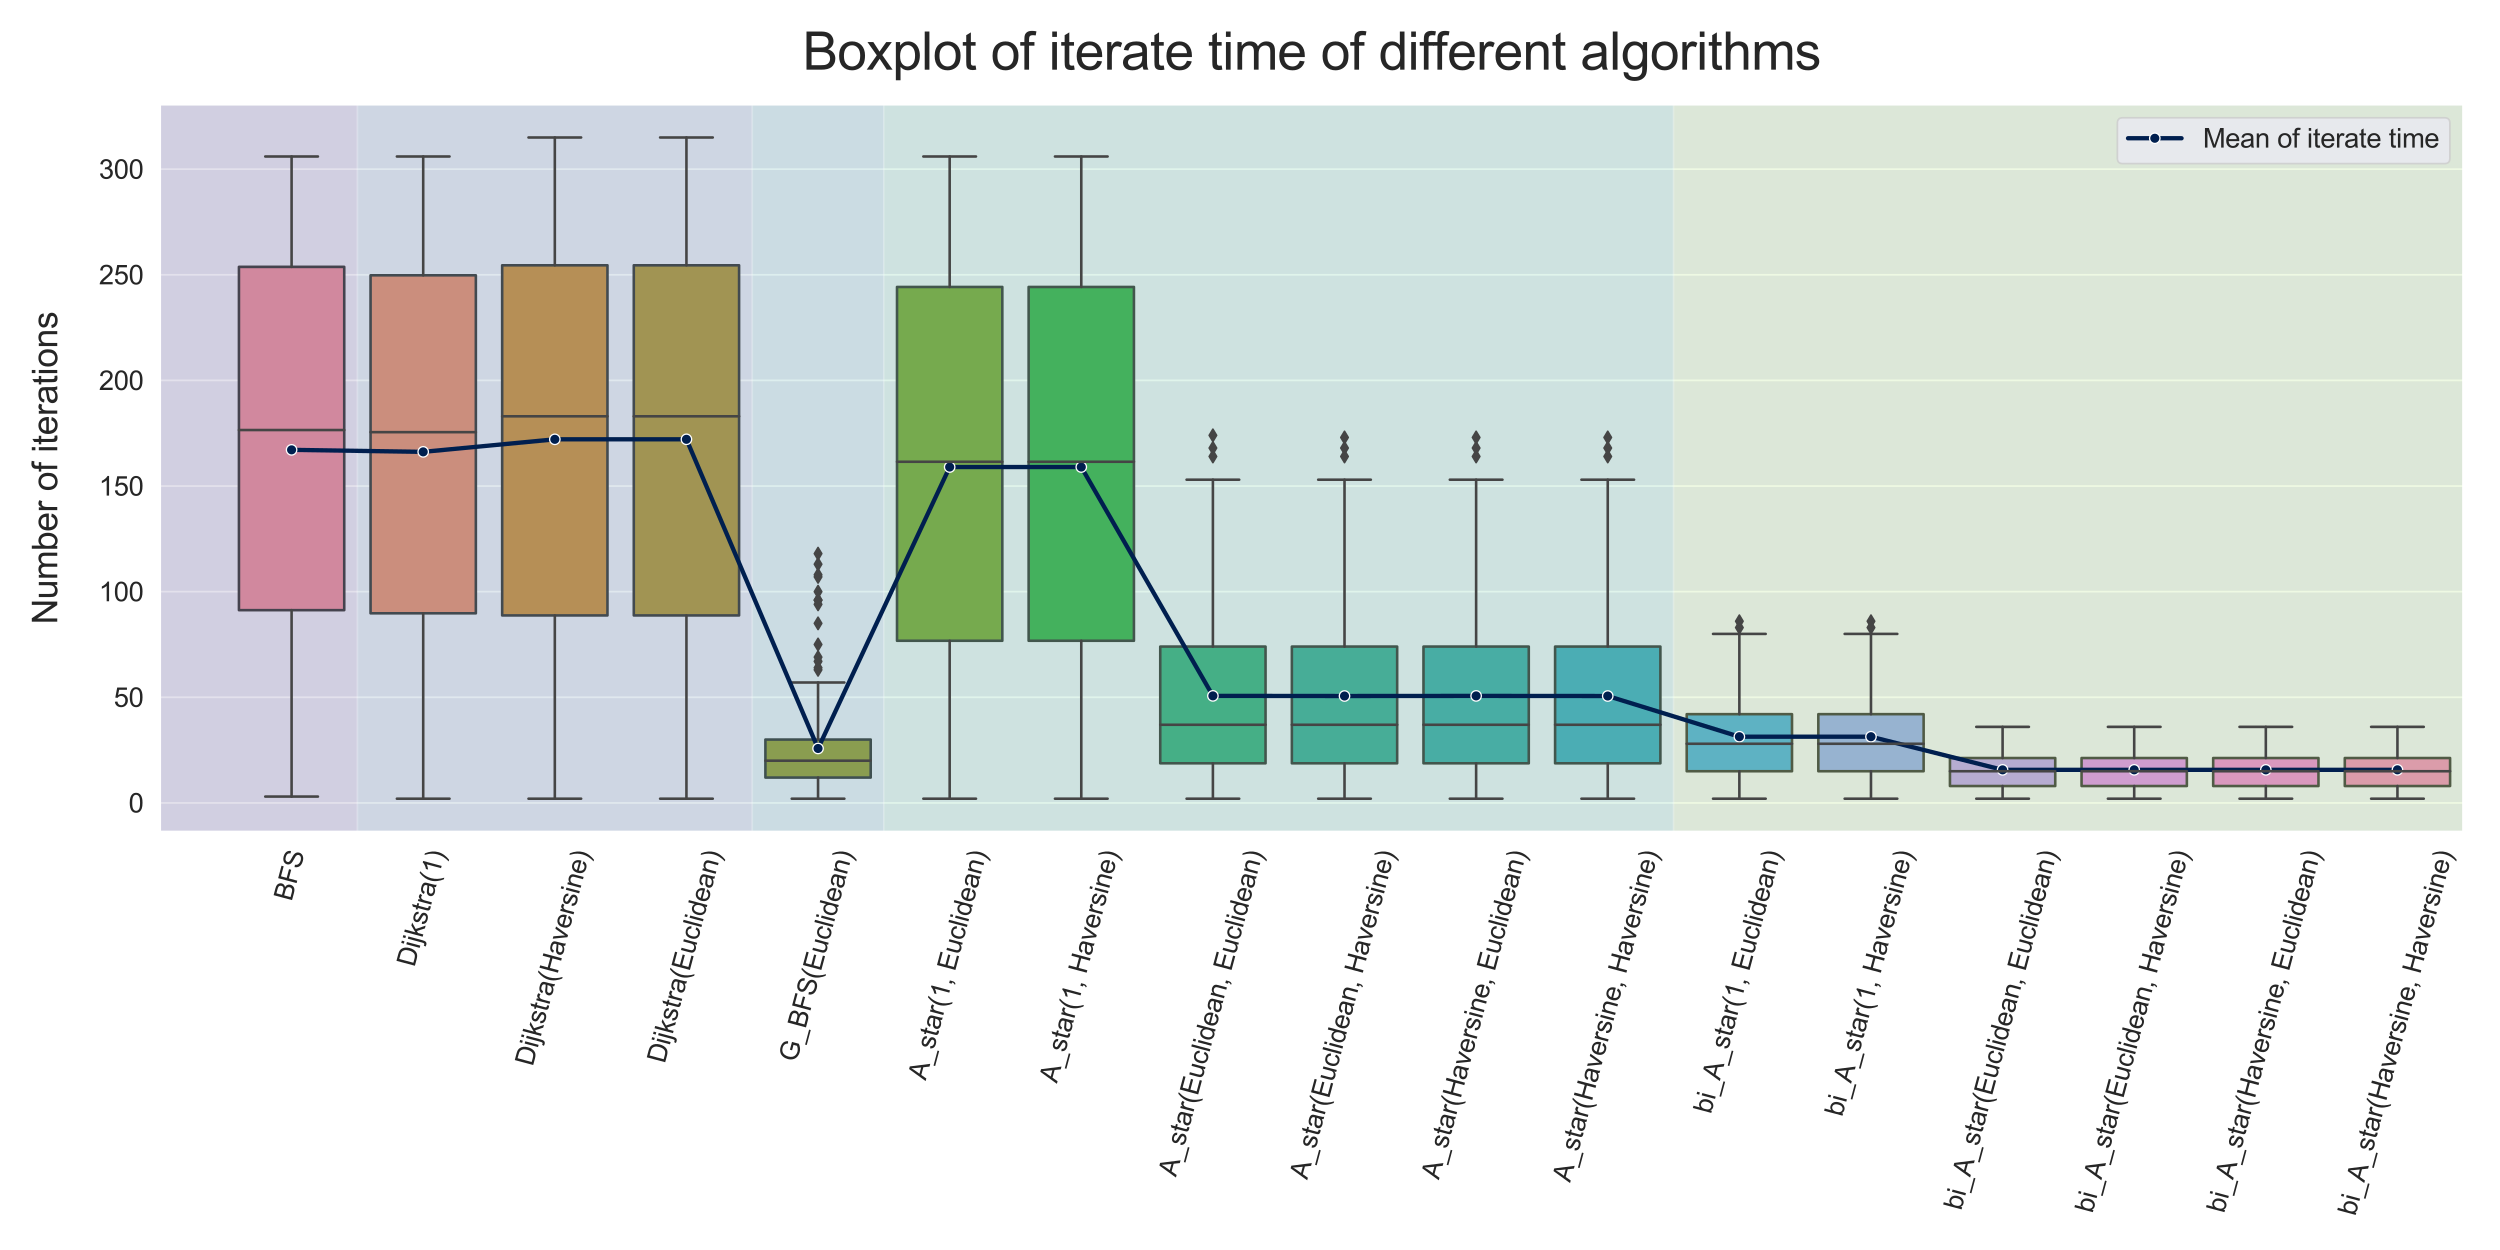 <?xml version="1.0" encoding="utf-8" standalone="no"?>
<!DOCTYPE svg PUBLIC "-//W3C//DTD SVG 1.1//EN"
  "http://www.w3.org/Graphics/SVG/1.1/DTD/svg11.dtd">
<svg xmlns:xlink="http://www.w3.org/1999/xlink" width="1440pt" height="720pt" viewBox="0 0 1440 720" xmlns="http://www.w3.org/2000/svg" version="1.1">
 <defs>
  <style type="text/css">*{stroke-linejoin: round; stroke-linecap: butt}</style>
 </defs>
 <g id="figure_1">
  <g id="patch_1">
   <path d="M 0 720 
L 1440 720 
L 1440 0 
L 0 0 
z
" style="fill: #ffffff"/>
  </g>
  <g id="axes_1">
   <g id="patch_2">
    <path d="M 92.144 479.09 
L 1418.83 479.09 
L 1418.83 60.144 
L 92.144 60.144 
z
" style="fill: #eaeaf2"/>
   </g>
   <g id="matplotlib.axis_1">
    <g id="xtick_1">
     <g id="text_1">
      <!-- BFS -->
      <g style="fill: #262626" transform="translate(167.925 519.548)rotate(-75)scale(0.15 -0.15)">
       <defs>
        <path id="ArialMT-42" d="M 469 0 
L 469 4581 
L 2188 4581 
Q 2713 4581 3030 4442 
Q 3347 4303 3526 4014 
Q 3706 3725 3706 3409 
Q 3706 3116 3547 2856 
Q 3388 2597 3066 2438 
Q 3481 2316 3704 2022 
Q 3928 1728 3928 1328 
Q 3928 1006 3792 729 
Q 3656 453 3456 303 
Q 3256 153 2954 76 
Q 2653 0 2216 0 
L 469 0 
z
M 1075 2656 
L 2066 2656 
Q 2469 2656 2644 2709 
Q 2875 2778 2992 2937 
Q 3109 3097 3109 3338 
Q 3109 3566 3000 3739 
Q 2891 3913 2687 3977 
Q 2484 4041 1991 4041 
L 1075 4041 
L 1075 2656 
z
M 1075 541 
L 2216 541 
Q 2509 541 2628 563 
Q 2838 600 2978 687 
Q 3119 775 3209 942 
Q 3300 1109 3300 1328 
Q 3300 1584 3169 1773 
Q 3038 1963 2805 2039 
Q 2572 2116 2134 2116 
L 1075 2116 
L 1075 541 
z
" transform="scale(0.016)"/>
        <path id="ArialMT-46" d="M 525 0 
L 525 4581 
L 3616 4581 
L 3616 4041 
L 1131 4041 
L 1131 2622 
L 3281 2622 
L 3281 2081 
L 1131 2081 
L 1131 0 
L 525 0 
z
" transform="scale(0.016)"/>
        <path id="ArialMT-53" d="M 288 1472 
L 859 1522 
Q 900 1178 1048 958 
Q 1197 738 1509 602 
Q 1822 466 2213 466 
Q 2559 466 2825 569 
Q 3091 672 3220 851 
Q 3350 1031 3350 1244 
Q 3350 1459 3225 1620 
Q 3100 1781 2813 1891 
Q 2628 1963 1997 2114 
Q 1366 2266 1113 2400 
Q 784 2572 623 2826 
Q 463 3081 463 3397 
Q 463 3744 659 4045 
Q 856 4347 1234 4503 
Q 1613 4659 2075 4659 
Q 2584 4659 2973 4495 
Q 3363 4331 3572 4012 
Q 3781 3694 3797 3291 
L 3216 3247 
Q 3169 3681 2898 3903 
Q 2628 4125 2100 4125 
Q 1550 4125 1298 3923 
Q 1047 3722 1047 3438 
Q 1047 3191 1225 3031 
Q 1400 2872 2139 2705 
Q 2878 2538 3153 2413 
Q 3553 2228 3743 1945 
Q 3934 1663 3934 1294 
Q 3934 928 3725 604 
Q 3516 281 3123 101 
Q 2731 -78 2241 -78 
Q 1619 -78 1198 103 
Q 778 284 539 648 
Q 300 1013 288 1472 
z
" transform="scale(0.016)"/>
       </defs>
       <use xlink:href="#ArialMT-42"/>
       <use xlink:href="#ArialMT-46" x="66.699"/>
       <use xlink:href="#ArialMT-53" x="127.783"/>
      </g>
     </g>
    </g>
    <g id="xtick_2">
     <g id="text_2">
      <!-- Dijkstra(1) -->
      <g style="fill: #262626" transform="translate(238.671 557.42)rotate(-75)scale(0.15 -0.15)">
       <defs>
        <path id="ArialMT-44" d="M 494 0 
L 494 4581 
L 2072 4581 
Q 2606 4581 2888 4516 
Q 3281 4425 3559 4188 
Q 3922 3881 4101 3404 
Q 4281 2928 4281 2316 
Q 4281 1794 4159 1391 
Q 4038 988 3847 723 
Q 3656 459 3429 307 
Q 3203 156 2883 78 
Q 2563 0 2147 0 
L 494 0 
z
M 1100 541 
L 2078 541 
Q 2531 541 2789 625 
Q 3047 709 3200 863 
Q 3416 1078 3536 1442 
Q 3656 1806 3656 2325 
Q 3656 3044 3420 3430 
Q 3184 3816 2847 3947 
Q 2603 4041 2063 4041 
L 1100 4041 
L 1100 541 
z
" transform="scale(0.016)"/>
        <path id="ArialMT-69" d="M 425 3934 
L 425 4581 
L 988 4581 
L 988 3934 
L 425 3934 
z
M 425 0 
L 425 3319 
L 988 3319 
L 988 0 
L 425 0 
z
" transform="scale(0.016)"/>
        <path id="ArialMT-6a" d="M 419 3928 
L 419 4581 
L 981 4581 
L 981 3928 
L 419 3928 
z
M -294 -1288 
L -188 -809 
Q -19 -853 78 -853 
Q 250 -853 334 -739 
Q 419 -625 419 -169 
L 419 3319 
L 981 3319 
L 981 -181 
Q 981 -794 822 -1034 
Q 619 -1347 147 -1347 
Q -81 -1347 -294 -1288 
z
" transform="scale(0.016)"/>
        <path id="ArialMT-6b" d="M 425 0 
L 425 4581 
L 988 4581 
L 988 1969 
L 2319 3319 
L 3047 3319 
L 1778 2088 
L 3175 0 
L 2481 0 
L 1384 1697 
L 988 1316 
L 988 0 
L 425 0 
z
" transform="scale(0.016)"/>
        <path id="ArialMT-73" d="M 197 991 
L 753 1078 
Q 800 744 1014 566 
Q 1228 388 1613 388 
Q 2000 388 2187 545 
Q 2375 703 2375 916 
Q 2375 1106 2209 1216 
Q 2094 1291 1634 1406 
Q 1016 1563 777 1677 
Q 538 1791 414 1992 
Q 291 2194 291 2438 
Q 291 2659 392 2848 
Q 494 3038 669 3163 
Q 800 3259 1026 3326 
Q 1253 3394 1513 3394 
Q 1903 3394 2198 3281 
Q 2494 3169 2634 2976 
Q 2775 2784 2828 2463 
L 2278 2388 
Q 2241 2644 2061 2787 
Q 1881 2931 1553 2931 
Q 1166 2931 1000 2803 
Q 834 2675 834 2503 
Q 834 2394 903 2306 
Q 972 2216 1119 2156 
Q 1203 2125 1616 2013 
Q 2213 1853 2448 1751 
Q 2684 1650 2818 1456 
Q 2953 1263 2953 975 
Q 2953 694 2789 445 
Q 2625 197 2315 61 
Q 2006 -75 1616 -75 
Q 969 -75 630 194 
Q 291 463 197 991 
z
" transform="scale(0.016)"/>
        <path id="ArialMT-74" d="M 1650 503 
L 1731 6 
Q 1494 -44 1306 -44 
Q 1000 -44 831 53 
Q 663 150 594 308 
Q 525 466 525 972 
L 525 2881 
L 113 2881 
L 113 3319 
L 525 3319 
L 525 4141 
L 1084 4478 
L 1084 3319 
L 1650 3319 
L 1650 2881 
L 1084 2881 
L 1084 941 
Q 1084 700 1114 631 
Q 1144 563 1211 522 
Q 1278 481 1403 481 
Q 1497 481 1650 503 
z
" transform="scale(0.016)"/>
        <path id="ArialMT-72" d="M 416 0 
L 416 3319 
L 922 3319 
L 922 2816 
Q 1116 3169 1280 3281 
Q 1444 3394 1641 3394 
Q 1925 3394 2219 3213 
L 2025 2691 
Q 1819 2813 1613 2813 
Q 1428 2813 1281 2702 
Q 1134 2591 1072 2394 
Q 978 2094 978 1738 
L 978 0 
L 416 0 
z
" transform="scale(0.016)"/>
        <path id="ArialMT-61" d="M 2588 409 
Q 2275 144 1986 34 
Q 1697 -75 1366 -75 
Q 819 -75 525 192 
Q 231 459 231 875 
Q 231 1119 342 1320 
Q 453 1522 633 1644 
Q 813 1766 1038 1828 
Q 1203 1872 1538 1913 
Q 2219 1994 2541 2106 
Q 2544 2222 2544 2253 
Q 2544 2597 2384 2738 
Q 2169 2928 1744 2928 
Q 1347 2928 1158 2789 
Q 969 2650 878 2297 
L 328 2372 
Q 403 2725 575 2942 
Q 747 3159 1072 3276 
Q 1397 3394 1825 3394 
Q 2250 3394 2515 3294 
Q 2781 3194 2906 3042 
Q 3031 2891 3081 2659 
Q 3109 2516 3109 2141 
L 3109 1391 
Q 3109 606 3145 398 
Q 3181 191 3288 0 
L 2700 0 
Q 2613 175 2588 409 
z
M 2541 1666 
Q 2234 1541 1622 1453 
Q 1275 1403 1131 1340 
Q 988 1278 909 1158 
Q 831 1038 831 891 
Q 831 666 1001 516 
Q 1172 366 1500 366 
Q 1825 366 2078 508 
Q 2331 650 2450 897 
Q 2541 1088 2541 1459 
L 2541 1666 
z
" transform="scale(0.016)"/>
        <path id="ArialMT-28" d="M 1497 -1347 
Q 1031 -759 709 28 
Q 388 816 388 1659 
Q 388 2403 628 3084 
Q 909 3875 1497 4659 
L 1900 4659 
Q 1522 4009 1400 3731 
Q 1209 3300 1100 2831 
Q 966 2247 966 1656 
Q 966 153 1900 -1347 
L 1497 -1347 
z
" transform="scale(0.016)"/>
        <path id="ArialMT-31" d="M 2384 0 
L 1822 0 
L 1822 3584 
Q 1619 3391 1289 3197 
Q 959 3003 697 2906 
L 697 3450 
Q 1169 3672 1522 3987 
Q 1875 4303 2022 4600 
L 2384 4600 
L 2384 0 
z
" transform="scale(0.016)"/>
        <path id="ArialMT-29" d="M 791 -1347 
L 388 -1347 
Q 1322 153 1322 1656 
Q 1322 2244 1188 2822 
Q 1081 3291 891 3722 
Q 769 4003 388 4659 
L 791 4659 
Q 1378 3875 1659 3084 
Q 1900 2403 1900 1659 
Q 1900 816 1576 28 
Q 1253 -759 791 -1347 
z
" transform="scale(0.016)"/>
       </defs>
       <use xlink:href="#ArialMT-44"/>
       <use xlink:href="#ArialMT-69" x="72.217"/>
       <use xlink:href="#ArialMT-6a" x="94.434"/>
       <use xlink:href="#ArialMT-6b" x="116.65"/>
       <use xlink:href="#ArialMT-73" x="166.65"/>
       <use xlink:href="#ArialMT-74" x="216.65"/>
       <use xlink:href="#ArialMT-72" x="244.434"/>
       <use xlink:href="#ArialMT-61" x="277.734"/>
       <use xlink:href="#ArialMT-28" x="333.35"/>
       <use xlink:href="#ArialMT-31" x="366.65"/>
       <use xlink:href="#ArialMT-29" x="422.266"/>
      </g>
     </g>
    </g>
    <g id="xtick_3">
     <g id="text_3">
      <!-- Dijkstra(Haversine) -->
      <g style="fill: #262626" transform="translate(306.823 614.588)rotate(-75)scale(0.15 -0.15)">
       <defs>
        <path id="ArialMT-48" d="M 513 0 
L 513 4581 
L 1119 4581 
L 1119 2700 
L 3500 2700 
L 3500 4581 
L 4106 4581 
L 4106 0 
L 3500 0 
L 3500 2159 
L 1119 2159 
L 1119 0 
L 513 0 
z
" transform="scale(0.016)"/>
        <path id="ArialMT-76" d="M 1344 0 
L 81 3319 
L 675 3319 
L 1388 1331 
Q 1503 1009 1600 663 
Q 1675 925 1809 1294 
L 2547 3319 
L 3125 3319 
L 1869 0 
L 1344 0 
z
" transform="scale(0.016)"/>
        <path id="ArialMT-65" d="M 2694 1069 
L 3275 997 
Q 3138 488 2766 206 
Q 2394 -75 1816 -75 
Q 1088 -75 661 373 
Q 234 822 234 1631 
Q 234 2469 665 2931 
Q 1097 3394 1784 3394 
Q 2450 3394 2872 2941 
Q 3294 2488 3294 1666 
Q 3294 1616 3291 1516 
L 816 1516 
Q 847 969 1125 678 
Q 1403 388 1819 388 
Q 2128 388 2347 550 
Q 2566 713 2694 1069 
z
M 847 1978 
L 2700 1978 
Q 2663 2397 2488 2606 
Q 2219 2931 1791 2931 
Q 1403 2931 1139 2672 
Q 875 2413 847 1978 
z
" transform="scale(0.016)"/>
        <path id="ArialMT-6e" d="M 422 0 
L 422 3319 
L 928 3319 
L 928 2847 
Q 1294 3394 1984 3394 
Q 2284 3394 2536 3286 
Q 2788 3178 2913 3003 
Q 3038 2828 3088 2588 
Q 3119 2431 3119 2041 
L 3119 0 
L 2556 0 
L 2556 2019 
Q 2556 2363 2490 2533 
Q 2425 2703 2258 2804 
Q 2091 2906 1866 2906 
Q 1506 2906 1245 2678 
Q 984 2450 984 1813 
L 984 0 
L 422 0 
z
" transform="scale(0.016)"/>
       </defs>
       <use xlink:href="#ArialMT-44"/>
       <use xlink:href="#ArialMT-69" x="72.217"/>
       <use xlink:href="#ArialMT-6a" x="94.434"/>
       <use xlink:href="#ArialMT-6b" x="116.65"/>
       <use xlink:href="#ArialMT-73" x="166.65"/>
       <use xlink:href="#ArialMT-74" x="216.65"/>
       <use xlink:href="#ArialMT-72" x="244.434"/>
       <use xlink:href="#ArialMT-61" x="277.734"/>
       <use xlink:href="#ArialMT-28" x="333.35"/>
       <use xlink:href="#ArialMT-48" x="366.65"/>
       <use xlink:href="#ArialMT-61" x="438.867"/>
       <use xlink:href="#ArialMT-76" x="494.482"/>
       <use xlink:href="#ArialMT-65" x="544.482"/>
       <use xlink:href="#ArialMT-72" x="600.098"/>
       <use xlink:href="#ArialMT-73" x="633.398"/>
       <use xlink:href="#ArialMT-69" x="683.398"/>
       <use xlink:href="#ArialMT-6e" x="705.615"/>
       <use xlink:href="#ArialMT-65" x="761.23"/>
       <use xlink:href="#ArialMT-29" x="816.846"/>
      </g>
     </g>
    </g>
    <g id="xtick_4">
     <g id="text_4">
      <!-- Dijkstra(Euclidean) -->
      <g style="fill: #262626" transform="translate(382.847 612.996)rotate(-75)scale(0.15 -0.15)">
       <defs>
        <path id="ArialMT-45" d="M 506 0 
L 506 4581 
L 3819 4581 
L 3819 4041 
L 1113 4041 
L 1113 2638 
L 3647 2638 
L 3647 2100 
L 1113 2100 
L 1113 541 
L 3925 541 
L 3925 0 
L 506 0 
z
" transform="scale(0.016)"/>
        <path id="ArialMT-75" d="M 2597 0 
L 2597 488 
Q 2209 -75 1544 -75 
Q 1250 -75 995 37 
Q 741 150 617 320 
Q 494 491 444 738 
Q 409 903 409 1263 
L 409 3319 
L 972 3319 
L 972 1478 
Q 972 1038 1006 884 
Q 1059 663 1231 536 
Q 1403 409 1656 409 
Q 1909 409 2131 539 
Q 2353 669 2445 892 
Q 2538 1116 2538 1541 
L 2538 3319 
L 3100 3319 
L 3100 0 
L 2597 0 
z
" transform="scale(0.016)"/>
        <path id="ArialMT-63" d="M 2588 1216 
L 3141 1144 
Q 3050 572 2676 248 
Q 2303 -75 1759 -75 
Q 1078 -75 664 370 
Q 250 816 250 1647 
Q 250 2184 428 2587 
Q 606 2991 970 3192 
Q 1334 3394 1763 3394 
Q 2303 3394 2647 3120 
Q 2991 2847 3088 2344 
L 2541 2259 
Q 2463 2594 2264 2762 
Q 2066 2931 1784 2931 
Q 1359 2931 1093 2626 
Q 828 2322 828 1663 
Q 828 994 1084 691 
Q 1341 388 1753 388 
Q 2084 388 2306 591 
Q 2528 794 2588 1216 
z
" transform="scale(0.016)"/>
        <path id="ArialMT-6c" d="M 409 0 
L 409 4581 
L 972 4581 
L 972 0 
L 409 0 
z
" transform="scale(0.016)"/>
        <path id="ArialMT-64" d="M 2575 0 
L 2575 419 
Q 2259 -75 1647 -75 
Q 1250 -75 917 144 
Q 584 363 401 755 
Q 219 1147 219 1656 
Q 219 2153 384 2558 
Q 550 2963 881 3178 
Q 1213 3394 1622 3394 
Q 1922 3394 2156 3267 
Q 2391 3141 2538 2938 
L 2538 4581 
L 3097 4581 
L 3097 0 
L 2575 0 
z
M 797 1656 
Q 797 1019 1065 703 
Q 1334 388 1700 388 
Q 2069 388 2326 689 
Q 2584 991 2584 1609 
Q 2584 2291 2321 2609 
Q 2059 2928 1675 2928 
Q 1300 2928 1048 2622 
Q 797 2316 797 1656 
z
" transform="scale(0.016)"/>
       </defs>
       <use xlink:href="#ArialMT-44"/>
       <use xlink:href="#ArialMT-69" x="72.217"/>
       <use xlink:href="#ArialMT-6a" x="94.434"/>
       <use xlink:href="#ArialMT-6b" x="116.65"/>
       <use xlink:href="#ArialMT-73" x="166.65"/>
       <use xlink:href="#ArialMT-74" x="216.65"/>
       <use xlink:href="#ArialMT-72" x="244.434"/>
       <use xlink:href="#ArialMT-61" x="277.734"/>
       <use xlink:href="#ArialMT-28" x="333.35"/>
       <use xlink:href="#ArialMT-45" x="366.65"/>
       <use xlink:href="#ArialMT-75" x="433.35"/>
       <use xlink:href="#ArialMT-63" x="488.965"/>
       <use xlink:href="#ArialMT-6c" x="538.965"/>
       <use xlink:href="#ArialMT-69" x="561.182"/>
       <use xlink:href="#ArialMT-64" x="583.398"/>
       <use xlink:href="#ArialMT-65" x="639.014"/>
       <use xlink:href="#ArialMT-61" x="694.629"/>
       <use xlink:href="#ArialMT-6e" x="750.244"/>
       <use xlink:href="#ArialMT-29" x="805.859"/>
      </g>
     </g>
    </g>
    <g id="xtick_5">
     <g id="text_5">
      <!-- G_BFS(Euclidean) -->
      <g style="fill: #262626" transform="translate(458.764 612.204)rotate(-75)scale(0.15 -0.15)">
       <defs>
        <path id="ArialMT-47" d="M 2638 1797 
L 2638 2334 
L 4578 2338 
L 4578 638 
Q 4131 281 3656 101 
Q 3181 -78 2681 -78 
Q 2006 -78 1454 211 
Q 903 500 622 1047 
Q 341 1594 341 2269 
Q 341 2938 620 3517 
Q 900 4097 1425 4378 
Q 1950 4659 2634 4659 
Q 3131 4659 3532 4498 
Q 3934 4338 4162 4050 
Q 4391 3763 4509 3300 
L 3963 3150 
Q 3859 3500 3706 3700 
Q 3553 3900 3268 4020 
Q 2984 4141 2638 4141 
Q 2222 4141 1919 4014 
Q 1616 3888 1430 3681 
Q 1244 3475 1141 3228 
Q 966 2803 966 2306 
Q 966 1694 1177 1281 
Q 1388 869 1791 669 
Q 2194 469 2647 469 
Q 3041 469 3416 620 
Q 3791 772 3984 944 
L 3984 1797 
L 2638 1797 
z
" transform="scale(0.016)"/>
        <path id="ArialMT-5f" d="M -97 -1272 
L -97 -866 
L 3631 -866 
L 3631 -1272 
L -97 -1272 
z
" transform="scale(0.016)"/>
       </defs>
       <use xlink:href="#ArialMT-47"/>
       <use xlink:href="#ArialMT-5f" x="77.783"/>
       <use xlink:href="#ArialMT-42" x="133.398"/>
       <use xlink:href="#ArialMT-46" x="200.098"/>
       <use xlink:href="#ArialMT-53" x="261.182"/>
       <use xlink:href="#ArialMT-28" x="327.881"/>
       <use xlink:href="#ArialMT-45" x="361.182"/>
       <use xlink:href="#ArialMT-75" x="427.881"/>
       <use xlink:href="#ArialMT-63" x="483.496"/>
       <use xlink:href="#ArialMT-6c" x="533.496"/>
       <use xlink:href="#ArialMT-69" x="555.713"/>
       <use xlink:href="#ArialMT-64" x="577.93"/>
       <use xlink:href="#ArialMT-65" x="633.545"/>
       <use xlink:href="#ArialMT-61" x="689.16"/>
       <use xlink:href="#ArialMT-6e" x="744.775"/>
       <use xlink:href="#ArialMT-29" x="800.391"/>
      </g>
     </g>
    </g>
    <g id="xtick_6">
     <g id="text_6">
      <!-- A_star(1, Euclidean) -->
      <g style="fill: #262626" transform="translate(533.171 622.679)rotate(-75)scale(0.15 -0.15)">
       <defs>
        <path id="ArialMT-41" d="M -9 0 
L 1750 4581 
L 2403 4581 
L 4278 0 
L 3588 0 
L 3053 1388 
L 1138 1388 
L 634 0 
L -9 0 
z
M 1313 1881 
L 2866 1881 
L 2388 3150 
Q 2169 3728 2063 4100 
Q 1975 3659 1816 3225 
L 1313 1881 
z
" transform="scale(0.016)"/>
        <path id="ArialMT-2c" d="M 569 0 
L 569 641 
L 1209 641 
L 1209 0 
Q 1209 -353 1084 -570 
Q 959 -788 688 -906 
L 531 -666 
Q 709 -588 793 -436 
Q 878 -284 888 0 
L 569 0 
z
" transform="scale(0.016)"/>
        <path id="ArialMT-20" transform="scale(0.016)"/>
       </defs>
       <use xlink:href="#ArialMT-41"/>
       <use xlink:href="#ArialMT-5f" x="66.699"/>
       <use xlink:href="#ArialMT-73" x="122.314"/>
       <use xlink:href="#ArialMT-74" x="172.314"/>
       <use xlink:href="#ArialMT-61" x="200.098"/>
       <use xlink:href="#ArialMT-72" x="255.713"/>
       <use xlink:href="#ArialMT-28" x="289.014"/>
       <use xlink:href="#ArialMT-31" x="322.314"/>
       <use xlink:href="#ArialMT-2c" x="377.93"/>
       <use xlink:href="#ArialMT-20" x="405.713"/>
       <use xlink:href="#ArialMT-45" x="433.496"/>
       <use xlink:href="#ArialMT-75" x="500.195"/>
       <use xlink:href="#ArialMT-63" x="555.811"/>
       <use xlink:href="#ArialMT-6c" x="605.811"/>
       <use xlink:href="#ArialMT-69" x="628.027"/>
       <use xlink:href="#ArialMT-64" x="650.244"/>
       <use xlink:href="#ArialMT-65" x="705.859"/>
       <use xlink:href="#ArialMT-61" x="761.475"/>
       <use xlink:href="#ArialMT-6e" x="817.09"/>
       <use xlink:href="#ArialMT-29" x="872.705"/>
      </g>
     </g>
    </g>
    <g id="xtick_7">
     <g id="text_7">
      <!-- A_star(1, Haversine) -->
      <g style="fill: #262626" transform="translate(608.769 624.27)rotate(-75)scale(0.15 -0.15)">
       <use xlink:href="#ArialMT-41"/>
       <use xlink:href="#ArialMT-5f" x="66.699"/>
       <use xlink:href="#ArialMT-73" x="122.314"/>
       <use xlink:href="#ArialMT-74" x="172.314"/>
       <use xlink:href="#ArialMT-61" x="200.098"/>
       <use xlink:href="#ArialMT-72" x="255.713"/>
       <use xlink:href="#ArialMT-28" x="289.014"/>
       <use xlink:href="#ArialMT-31" x="322.314"/>
       <use xlink:href="#ArialMT-2c" x="377.93"/>
       <use xlink:href="#ArialMT-20" x="405.713"/>
       <use xlink:href="#ArialMT-48" x="433.496"/>
       <use xlink:href="#ArialMT-61" x="505.713"/>
       <use xlink:href="#ArialMT-76" x="561.328"/>
       <use xlink:href="#ArialMT-65" x="611.328"/>
       <use xlink:href="#ArialMT-72" x="666.943"/>
       <use xlink:href="#ArialMT-73" x="700.244"/>
       <use xlink:href="#ArialMT-69" x="750.244"/>
       <use xlink:href="#ArialMT-6e" x="772.461"/>
       <use xlink:href="#ArialMT-65" x="828.076"/>
       <use xlink:href="#ArialMT-29" x="883.691"/>
      </g>
     </g>
    </g>
    <g id="xtick_8">
     <g id="text_8">
      <!-- A_star(Euclidean, Euclidean) -->
      <g style="fill: #262626" transform="translate(677.347 678.255)rotate(-75)scale(0.15 -0.15)">
       <use xlink:href="#ArialMT-41"/>
       <use xlink:href="#ArialMT-5f" x="66.699"/>
       <use xlink:href="#ArialMT-73" x="122.314"/>
       <use xlink:href="#ArialMT-74" x="172.314"/>
       <use xlink:href="#ArialMT-61" x="200.098"/>
       <use xlink:href="#ArialMT-72" x="255.713"/>
       <use xlink:href="#ArialMT-28" x="289.014"/>
       <use xlink:href="#ArialMT-45" x="322.314"/>
       <use xlink:href="#ArialMT-75" x="389.014"/>
       <use xlink:href="#ArialMT-63" x="444.629"/>
       <use xlink:href="#ArialMT-6c" x="494.629"/>
       <use xlink:href="#ArialMT-69" x="516.846"/>
       <use xlink:href="#ArialMT-64" x="539.062"/>
       <use xlink:href="#ArialMT-65" x="594.678"/>
       <use xlink:href="#ArialMT-61" x="650.293"/>
       <use xlink:href="#ArialMT-6e" x="705.908"/>
       <use xlink:href="#ArialMT-2c" x="761.523"/>
       <use xlink:href="#ArialMT-20" x="789.307"/>
       <use xlink:href="#ArialMT-45" x="817.09"/>
       <use xlink:href="#ArialMT-75" x="883.789"/>
       <use xlink:href="#ArialMT-63" x="939.404"/>
       <use xlink:href="#ArialMT-6c" x="989.404"/>
       <use xlink:href="#ArialMT-69" x="1011.621"/>
       <use xlink:href="#ArialMT-64" x="1033.838"/>
       <use xlink:href="#ArialMT-65" x="1089.453"/>
       <use xlink:href="#ArialMT-61" x="1145.068"/>
       <use xlink:href="#ArialMT-6e" x="1200.684"/>
       <use xlink:href="#ArialMT-29" x="1256.299"/>
      </g>
     </g>
    </g>
    <g id="xtick_9">
     <g id="text_9">
      <!-- A_star(Euclidean, Haversine) -->
      <g style="fill: #262626" transform="translate(752.944 679.847)rotate(-75)scale(0.15 -0.15)">
       <use xlink:href="#ArialMT-41"/>
       <use xlink:href="#ArialMT-5f" x="66.699"/>
       <use xlink:href="#ArialMT-73" x="122.314"/>
       <use xlink:href="#ArialMT-74" x="172.314"/>
       <use xlink:href="#ArialMT-61" x="200.098"/>
       <use xlink:href="#ArialMT-72" x="255.713"/>
       <use xlink:href="#ArialMT-28" x="289.014"/>
       <use xlink:href="#ArialMT-45" x="322.314"/>
       <use xlink:href="#ArialMT-75" x="389.014"/>
       <use xlink:href="#ArialMT-63" x="444.629"/>
       <use xlink:href="#ArialMT-6c" x="494.629"/>
       <use xlink:href="#ArialMT-69" x="516.846"/>
       <use xlink:href="#ArialMT-64" x="539.062"/>
       <use xlink:href="#ArialMT-65" x="594.678"/>
       <use xlink:href="#ArialMT-61" x="650.293"/>
       <use xlink:href="#ArialMT-6e" x="705.908"/>
       <use xlink:href="#ArialMT-2c" x="761.523"/>
       <use xlink:href="#ArialMT-20" x="789.307"/>
       <use xlink:href="#ArialMT-48" x="817.09"/>
       <use xlink:href="#ArialMT-61" x="889.307"/>
       <use xlink:href="#ArialMT-76" x="944.922"/>
       <use xlink:href="#ArialMT-65" x="994.922"/>
       <use xlink:href="#ArialMT-72" x="1050.537"/>
       <use xlink:href="#ArialMT-73" x="1083.838"/>
       <use xlink:href="#ArialMT-69" x="1133.838"/>
       <use xlink:href="#ArialMT-6e" x="1156.055"/>
       <use xlink:href="#ArialMT-65" x="1211.67"/>
       <use xlink:href="#ArialMT-29" x="1267.285"/>
      </g>
     </g>
    </g>
    <g id="xtick_10">
     <g id="text_10">
      <!-- A_star(Haversine, Euclidean) -->
      <g style="fill: #262626" transform="translate(828.755 679.847)rotate(-75)scale(0.15 -0.15)">
       <use xlink:href="#ArialMT-41"/>
       <use xlink:href="#ArialMT-5f" x="66.699"/>
       <use xlink:href="#ArialMT-73" x="122.314"/>
       <use xlink:href="#ArialMT-74" x="172.314"/>
       <use xlink:href="#ArialMT-61" x="200.098"/>
       <use xlink:href="#ArialMT-72" x="255.713"/>
       <use xlink:href="#ArialMT-28" x="289.014"/>
       <use xlink:href="#ArialMT-48" x="322.314"/>
       <use xlink:href="#ArialMT-61" x="394.531"/>
       <use xlink:href="#ArialMT-76" x="450.146"/>
       <use xlink:href="#ArialMT-65" x="500.146"/>
       <use xlink:href="#ArialMT-72" x="555.762"/>
       <use xlink:href="#ArialMT-73" x="589.062"/>
       <use xlink:href="#ArialMT-69" x="639.062"/>
       <use xlink:href="#ArialMT-6e" x="661.279"/>
       <use xlink:href="#ArialMT-65" x="716.895"/>
       <use xlink:href="#ArialMT-2c" x="772.51"/>
       <use xlink:href="#ArialMT-20" x="800.293"/>
       <use xlink:href="#ArialMT-45" x="828.076"/>
       <use xlink:href="#ArialMT-75" x="894.775"/>
       <use xlink:href="#ArialMT-63" x="950.391"/>
       <use xlink:href="#ArialMT-6c" x="1000.391"/>
       <use xlink:href="#ArialMT-69" x="1022.607"/>
       <use xlink:href="#ArialMT-64" x="1044.824"/>
       <use xlink:href="#ArialMT-65" x="1100.439"/>
       <use xlink:href="#ArialMT-61" x="1156.055"/>
       <use xlink:href="#ArialMT-6e" x="1211.67"/>
       <use xlink:href="#ArialMT-29" x="1267.285"/>
      </g>
     </g>
    </g>
    <g id="xtick_11">
     <g id="text_11">
      <!-- A_star(Haversine, Haversine) -->
      <g style="fill: #262626" transform="translate(904.352 681.438)rotate(-75)scale(0.15 -0.15)">
       <use xlink:href="#ArialMT-41"/>
       <use xlink:href="#ArialMT-5f" x="66.699"/>
       <use xlink:href="#ArialMT-73" x="122.314"/>
       <use xlink:href="#ArialMT-74" x="172.314"/>
       <use xlink:href="#ArialMT-61" x="200.098"/>
       <use xlink:href="#ArialMT-72" x="255.713"/>
       <use xlink:href="#ArialMT-28" x="289.014"/>
       <use xlink:href="#ArialMT-48" x="322.314"/>
       <use xlink:href="#ArialMT-61" x="394.531"/>
       <use xlink:href="#ArialMT-76" x="450.146"/>
       <use xlink:href="#ArialMT-65" x="500.146"/>
       <use xlink:href="#ArialMT-72" x="555.762"/>
       <use xlink:href="#ArialMT-73" x="589.062"/>
       <use xlink:href="#ArialMT-69" x="639.062"/>
       <use xlink:href="#ArialMT-6e" x="661.279"/>
       <use xlink:href="#ArialMT-65" x="716.895"/>
       <use xlink:href="#ArialMT-2c" x="772.51"/>
       <use xlink:href="#ArialMT-20" x="800.293"/>
       <use xlink:href="#ArialMT-48" x="828.076"/>
       <use xlink:href="#ArialMT-61" x="900.293"/>
       <use xlink:href="#ArialMT-76" x="955.908"/>
       <use xlink:href="#ArialMT-65" x="1005.908"/>
       <use xlink:href="#ArialMT-72" x="1061.523"/>
       <use xlink:href="#ArialMT-73" x="1094.824"/>
       <use xlink:href="#ArialMT-69" x="1144.824"/>
       <use xlink:href="#ArialMT-6e" x="1167.041"/>
       <use xlink:href="#ArialMT-65" x="1222.656"/>
       <use xlink:href="#ArialMT-29" x="1278.271"/>
      </g>
     </g>
    </g>
    <g id="xtick_12">
     <g id="text_12">
      <!-- bi_A_star(1, Euclidean) -->
      <g style="fill: #262626" transform="translate(985.445 642.013)rotate(-75)scale(0.15 -0.15)">
       <defs>
        <path id="ArialMT-62" d="M 941 0 
L 419 0 
L 419 4581 
L 981 4581 
L 981 2947 
Q 1338 3394 1891 3394 
Q 2197 3394 2470 3270 
Q 2744 3147 2920 2923 
Q 3097 2700 3197 2384 
Q 3297 2069 3297 1709 
Q 3297 856 2875 390 
Q 2453 -75 1863 -75 
Q 1275 -75 941 416 
L 941 0 
z
M 934 1684 
Q 934 1088 1097 822 
Q 1363 388 1816 388 
Q 2184 388 2453 708 
Q 2722 1028 2722 1663 
Q 2722 2313 2464 2622 
Q 2206 2931 1841 2931 
Q 1472 2931 1203 2611 
Q 934 2291 934 1684 
z
" transform="scale(0.016)"/>
       </defs>
       <use xlink:href="#ArialMT-62"/>
       <use xlink:href="#ArialMT-69" x="55.615"/>
       <use xlink:href="#ArialMT-5f" x="77.832"/>
       <use xlink:href="#ArialMT-41" x="133.447"/>
       <use xlink:href="#ArialMT-5f" x="200.146"/>
       <use xlink:href="#ArialMT-73" x="255.762"/>
       <use xlink:href="#ArialMT-74" x="305.762"/>
       <use xlink:href="#ArialMT-61" x="333.545"/>
       <use xlink:href="#ArialMT-72" x="389.16"/>
       <use xlink:href="#ArialMT-28" x="422.461"/>
       <use xlink:href="#ArialMT-31" x="455.762"/>
       <use xlink:href="#ArialMT-2c" x="511.377"/>
       <use xlink:href="#ArialMT-20" x="539.16"/>
       <use xlink:href="#ArialMT-45" x="566.943"/>
       <use xlink:href="#ArialMT-75" x="633.643"/>
       <use xlink:href="#ArialMT-63" x="689.258"/>
       <use xlink:href="#ArialMT-6c" x="739.258"/>
       <use xlink:href="#ArialMT-69" x="761.475"/>
       <use xlink:href="#ArialMT-64" x="783.691"/>
       <use xlink:href="#ArialMT-65" x="839.307"/>
       <use xlink:href="#ArialMT-61" x="894.922"/>
       <use xlink:href="#ArialMT-6e" x="950.537"/>
       <use xlink:href="#ArialMT-29" x="1006.152"/>
      </g>
     </g>
    </g>
    <g id="xtick_13">
     <g id="text_13">
      <!-- bi_A_star(1, Haversine) -->
      <g style="fill: #262626" transform="translate(1061.042 643.604)rotate(-75)scale(0.15 -0.15)">
       <use xlink:href="#ArialMT-62"/>
       <use xlink:href="#ArialMT-69" x="55.615"/>
       <use xlink:href="#ArialMT-5f" x="77.832"/>
       <use xlink:href="#ArialMT-41" x="133.447"/>
       <use xlink:href="#ArialMT-5f" x="200.146"/>
       <use xlink:href="#ArialMT-73" x="255.762"/>
       <use xlink:href="#ArialMT-74" x="305.762"/>
       <use xlink:href="#ArialMT-61" x="333.545"/>
       <use xlink:href="#ArialMT-72" x="389.16"/>
       <use xlink:href="#ArialMT-28" x="422.461"/>
       <use xlink:href="#ArialMT-31" x="455.762"/>
       <use xlink:href="#ArialMT-2c" x="511.377"/>
       <use xlink:href="#ArialMT-20" x="539.16"/>
       <use xlink:href="#ArialMT-48" x="566.943"/>
       <use xlink:href="#ArialMT-61" x="639.16"/>
       <use xlink:href="#ArialMT-76" x="694.775"/>
       <use xlink:href="#ArialMT-65" x="744.775"/>
       <use xlink:href="#ArialMT-72" x="800.391"/>
       <use xlink:href="#ArialMT-73" x="833.691"/>
       <use xlink:href="#ArialMT-69" x="883.691"/>
       <use xlink:href="#ArialMT-6e" x="905.908"/>
       <use xlink:href="#ArialMT-65" x="961.523"/>
       <use xlink:href="#ArialMT-29" x="1017.139"/>
      </g>
     </g>
    </g>
    <g id="xtick_14">
     <g id="text_14">
      <!-- bi_A_star(Euclidean, Euclidean) -->
      <g style="fill: #262626" transform="translate(1129.62 697.589)rotate(-75)scale(0.15 -0.15)">
       <use xlink:href="#ArialMT-62"/>
       <use xlink:href="#ArialMT-69" x="55.615"/>
       <use xlink:href="#ArialMT-5f" x="77.832"/>
       <use xlink:href="#ArialMT-41" x="133.447"/>
       <use xlink:href="#ArialMT-5f" x="200.146"/>
       <use xlink:href="#ArialMT-73" x="255.762"/>
       <use xlink:href="#ArialMT-74" x="305.762"/>
       <use xlink:href="#ArialMT-61" x="333.545"/>
       <use xlink:href="#ArialMT-72" x="389.16"/>
       <use xlink:href="#ArialMT-28" x="422.461"/>
       <use xlink:href="#ArialMT-45" x="455.762"/>
       <use xlink:href="#ArialMT-75" x="522.461"/>
       <use xlink:href="#ArialMT-63" x="578.076"/>
       <use xlink:href="#ArialMT-6c" x="628.076"/>
       <use xlink:href="#ArialMT-69" x="650.293"/>
       <use xlink:href="#ArialMT-64" x="672.51"/>
       <use xlink:href="#ArialMT-65" x="728.125"/>
       <use xlink:href="#ArialMT-61" x="783.74"/>
       <use xlink:href="#ArialMT-6e" x="839.355"/>
       <use xlink:href="#ArialMT-2c" x="894.971"/>
       <use xlink:href="#ArialMT-20" x="922.754"/>
       <use xlink:href="#ArialMT-45" x="950.537"/>
       <use xlink:href="#ArialMT-75" x="1017.236"/>
       <use xlink:href="#ArialMT-63" x="1072.852"/>
       <use xlink:href="#ArialMT-6c" x="1122.852"/>
       <use xlink:href="#ArialMT-69" x="1145.068"/>
       <use xlink:href="#ArialMT-64" x="1167.285"/>
       <use xlink:href="#ArialMT-65" x="1222.9"/>
       <use xlink:href="#ArialMT-61" x="1278.516"/>
       <use xlink:href="#ArialMT-6e" x="1334.131"/>
       <use xlink:href="#ArialMT-29" x="1389.746"/>
      </g>
     </g>
    </g>
    <g id="xtick_15">
     <g id="text_15">
      <!-- bi_A_star(Euclidean, Haversine) -->
      <g style="fill: #262626" transform="translate(1205.218 699.18)rotate(-75)scale(0.15 -0.15)">
       <use xlink:href="#ArialMT-62"/>
       <use xlink:href="#ArialMT-69" x="55.615"/>
       <use xlink:href="#ArialMT-5f" x="77.832"/>
       <use xlink:href="#ArialMT-41" x="133.447"/>
       <use xlink:href="#ArialMT-5f" x="200.146"/>
       <use xlink:href="#ArialMT-73" x="255.762"/>
       <use xlink:href="#ArialMT-74" x="305.762"/>
       <use xlink:href="#ArialMT-61" x="333.545"/>
       <use xlink:href="#ArialMT-72" x="389.16"/>
       <use xlink:href="#ArialMT-28" x="422.461"/>
       <use xlink:href="#ArialMT-45" x="455.762"/>
       <use xlink:href="#ArialMT-75" x="522.461"/>
       <use xlink:href="#ArialMT-63" x="578.076"/>
       <use xlink:href="#ArialMT-6c" x="628.076"/>
       <use xlink:href="#ArialMT-69" x="650.293"/>
       <use xlink:href="#ArialMT-64" x="672.51"/>
       <use xlink:href="#ArialMT-65" x="728.125"/>
       <use xlink:href="#ArialMT-61" x="783.74"/>
       <use xlink:href="#ArialMT-6e" x="839.355"/>
       <use xlink:href="#ArialMT-2c" x="894.971"/>
       <use xlink:href="#ArialMT-20" x="922.754"/>
       <use xlink:href="#ArialMT-48" x="950.537"/>
       <use xlink:href="#ArialMT-61" x="1022.754"/>
       <use xlink:href="#ArialMT-76" x="1078.369"/>
       <use xlink:href="#ArialMT-65" x="1128.369"/>
       <use xlink:href="#ArialMT-72" x="1183.984"/>
       <use xlink:href="#ArialMT-73" x="1217.285"/>
       <use xlink:href="#ArialMT-69" x="1267.285"/>
       <use xlink:href="#ArialMT-6e" x="1289.502"/>
       <use xlink:href="#ArialMT-65" x="1345.117"/>
       <use xlink:href="#ArialMT-29" x="1400.732"/>
      </g>
     </g>
    </g>
    <g id="xtick_16">
     <g id="text_16">
      <!-- bi_A_star(Haversine, Euclidean) -->
      <g style="fill: #262626" transform="translate(1281.028 699.18)rotate(-75)scale(0.15 -0.15)">
       <use xlink:href="#ArialMT-62"/>
       <use xlink:href="#ArialMT-69" x="55.615"/>
       <use xlink:href="#ArialMT-5f" x="77.832"/>
       <use xlink:href="#ArialMT-41" x="133.447"/>
       <use xlink:href="#ArialMT-5f" x="200.146"/>
       <use xlink:href="#ArialMT-73" x="255.762"/>
       <use xlink:href="#ArialMT-74" x="305.762"/>
       <use xlink:href="#ArialMT-61" x="333.545"/>
       <use xlink:href="#ArialMT-72" x="389.16"/>
       <use xlink:href="#ArialMT-28" x="422.461"/>
       <use xlink:href="#ArialMT-48" x="455.762"/>
       <use xlink:href="#ArialMT-61" x="527.979"/>
       <use xlink:href="#ArialMT-76" x="583.594"/>
       <use xlink:href="#ArialMT-65" x="633.594"/>
       <use xlink:href="#ArialMT-72" x="689.209"/>
       <use xlink:href="#ArialMT-73" x="722.51"/>
       <use xlink:href="#ArialMT-69" x="772.51"/>
       <use xlink:href="#ArialMT-6e" x="794.727"/>
       <use xlink:href="#ArialMT-65" x="850.342"/>
       <use xlink:href="#ArialMT-2c" x="905.957"/>
       <use xlink:href="#ArialMT-20" x="933.74"/>
       <use xlink:href="#ArialMT-45" x="961.523"/>
       <use xlink:href="#ArialMT-75" x="1028.223"/>
       <use xlink:href="#ArialMT-63" x="1083.838"/>
       <use xlink:href="#ArialMT-6c" x="1133.838"/>
       <use xlink:href="#ArialMT-69" x="1156.055"/>
       <use xlink:href="#ArialMT-64" x="1178.271"/>
       <use xlink:href="#ArialMT-65" x="1233.887"/>
       <use xlink:href="#ArialMT-61" x="1289.502"/>
       <use xlink:href="#ArialMT-6e" x="1345.117"/>
       <use xlink:href="#ArialMT-29" x="1400.732"/>
      </g>
     </g>
    </g>
    <g id="xtick_17">
     <g id="text_17">
      <!-- bi_A_star(Haversine, Haversine) -->
      <g style="fill: #262626" transform="translate(1356.626 700.772)rotate(-75)scale(0.15 -0.15)">
       <use xlink:href="#ArialMT-62"/>
       <use xlink:href="#ArialMT-69" x="55.615"/>
       <use xlink:href="#ArialMT-5f" x="77.832"/>
       <use xlink:href="#ArialMT-41" x="133.447"/>
       <use xlink:href="#ArialMT-5f" x="200.146"/>
       <use xlink:href="#ArialMT-73" x="255.762"/>
       <use xlink:href="#ArialMT-74" x="305.762"/>
       <use xlink:href="#ArialMT-61" x="333.545"/>
       <use xlink:href="#ArialMT-72" x="389.16"/>
       <use xlink:href="#ArialMT-28" x="422.461"/>
       <use xlink:href="#ArialMT-48" x="455.762"/>
       <use xlink:href="#ArialMT-61" x="527.979"/>
       <use xlink:href="#ArialMT-76" x="583.594"/>
       <use xlink:href="#ArialMT-65" x="633.594"/>
       <use xlink:href="#ArialMT-72" x="689.209"/>
       <use xlink:href="#ArialMT-73" x="722.51"/>
       <use xlink:href="#ArialMT-69" x="772.51"/>
       <use xlink:href="#ArialMT-6e" x="794.727"/>
       <use xlink:href="#ArialMT-65" x="850.342"/>
       <use xlink:href="#ArialMT-2c" x="905.957"/>
       <use xlink:href="#ArialMT-20" x="933.74"/>
       <use xlink:href="#ArialMT-48" x="961.523"/>
       <use xlink:href="#ArialMT-61" x="1033.74"/>
       <use xlink:href="#ArialMT-76" x="1089.355"/>
       <use xlink:href="#ArialMT-65" x="1139.355"/>
       <use xlink:href="#ArialMT-72" x="1194.971"/>
       <use xlink:href="#ArialMT-73" x="1228.271"/>
       <use xlink:href="#ArialMT-69" x="1278.271"/>
       <use xlink:href="#ArialMT-6e" x="1300.488"/>
       <use xlink:href="#ArialMT-65" x="1356.104"/>
       <use xlink:href="#ArialMT-29" x="1411.719"/>
      </g>
     </g>
    </g>
   </g>
   <g id="matplotlib.axis_2">
    <g id="ytick_1">
     <g id="line2d_1">
      <path d="M 92.144 462.481 
L 1418.83 462.481 
" clip-path="url(#p39f33d4861)" style="fill: none; stroke: #ffffff; stroke-linecap: round"/>
     </g>
     <g id="text_18">
      <!-- 0 -->
      <g style="fill: #262626" transform="translate(74.08 467.992)scale(0.154 -0.154)">
       <defs>
        <path id="ArialMT-30" d="M 266 2259 
Q 266 3072 433 3567 
Q 600 4063 929 4331 
Q 1259 4600 1759 4600 
Q 2128 4600 2406 4451 
Q 2684 4303 2865 4023 
Q 3047 3744 3150 3342 
Q 3253 2941 3253 2259 
Q 3253 1453 3087 958 
Q 2922 463 2592 192 
Q 2263 -78 1759 -78 
Q 1097 -78 719 397 
Q 266 969 266 2259 
z
M 844 2259 
Q 844 1131 1108 757 
Q 1372 384 1759 384 
Q 2147 384 2411 759 
Q 2675 1134 2675 2259 
Q 2675 3391 2411 3762 
Q 2147 4134 1753 4134 
Q 1366 4134 1134 3806 
Q 844 3388 844 2259 
z
" transform="scale(0.016)"/>
       </defs>
       <use xlink:href="#ArialMT-30"/>
      </g>
     </g>
    </g>
    <g id="ytick_2">
     <g id="line2d_2">
      <path d="M 92.144 401.641 
L 1418.83 401.641 
" clip-path="url(#p39f33d4861)" style="fill: none; stroke: #ffffff; stroke-linecap: round"/>
     </g>
     <g id="text_19">
      <!-- 50 -->
      <g style="fill: #262626" transform="translate(65.516 407.152)scale(0.154 -0.154)">
       <defs>
        <path id="ArialMT-35" d="M 266 1200 
L 856 1250 
Q 922 819 1161 601 
Q 1400 384 1738 384 
Q 2144 384 2425 690 
Q 2706 997 2706 1503 
Q 2706 1984 2436 2262 
Q 2166 2541 1728 2541 
Q 1456 2541 1237 2417 
Q 1019 2294 894 2097 
L 366 2166 
L 809 4519 
L 3088 4519 
L 3088 3981 
L 1259 3981 
L 1013 2750 
Q 1425 3038 1878 3038 
Q 2478 3038 2890 2622 
Q 3303 2206 3303 1553 
Q 3303 931 2941 478 
Q 2500 -78 1738 -78 
Q 1113 -78 717 272 
Q 322 622 266 1200 
z
" transform="scale(0.016)"/>
       </defs>
       <use xlink:href="#ArialMT-35"/>
       <use xlink:href="#ArialMT-30" x="55.615"/>
      </g>
     </g>
    </g>
    <g id="ytick_3">
     <g id="line2d_3">
      <path d="M 92.144 340.8 
L 1418.83 340.8 
" clip-path="url(#p39f33d4861)" style="fill: none; stroke: #ffffff; stroke-linecap: round"/>
     </g>
     <g id="text_20">
      <!-- 100 -->
      <g style="fill: #262626" transform="translate(56.952 346.312)scale(0.154 -0.154)">
       <use xlink:href="#ArialMT-31"/>
       <use xlink:href="#ArialMT-30" x="55.615"/>
       <use xlink:href="#ArialMT-30" x="111.23"/>
      </g>
     </g>
    </g>
    <g id="ytick_4">
     <g id="line2d_4">
      <path d="M 92.144 279.96 
L 1418.83 279.96 
" clip-path="url(#p39f33d4861)" style="fill: none; stroke: #ffffff; stroke-linecap: round"/>
     </g>
     <g id="text_21">
      <!-- 150 -->
      <g style="fill: #262626" transform="translate(56.952 285.471)scale(0.154 -0.154)">
       <use xlink:href="#ArialMT-31"/>
       <use xlink:href="#ArialMT-35" x="55.615"/>
       <use xlink:href="#ArialMT-30" x="111.23"/>
      </g>
     </g>
    </g>
    <g id="ytick_5">
     <g id="line2d_5">
      <path d="M 92.144 219.12 
L 1418.83 219.12 
" clip-path="url(#p39f33d4861)" style="fill: none; stroke: #ffffff; stroke-linecap: round"/>
     </g>
     <g id="text_22">
      <!-- 200 -->
      <g style="fill: #262626" transform="translate(56.952 224.631)scale(0.154 -0.154)">
       <defs>
        <path id="ArialMT-32" d="M 3222 541 
L 3222 0 
L 194 0 
Q 188 203 259 391 
Q 375 700 629 1000 
Q 884 1300 1366 1694 
Q 2113 2306 2375 2664 
Q 2638 3022 2638 3341 
Q 2638 3675 2398 3904 
Q 2159 4134 1775 4134 
Q 1369 4134 1125 3890 
Q 881 3647 878 3216 
L 300 3275 
Q 359 3922 746 4261 
Q 1134 4600 1788 4600 
Q 2447 4600 2831 4234 
Q 3216 3869 3216 3328 
Q 3216 3053 3103 2787 
Q 2991 2522 2730 2228 
Q 2469 1934 1863 1422 
Q 1356 997 1212 845 
Q 1069 694 975 541 
L 3222 541 
z
" transform="scale(0.016)"/>
       </defs>
       <use xlink:href="#ArialMT-32"/>
       <use xlink:href="#ArialMT-30" x="55.615"/>
       <use xlink:href="#ArialMT-30" x="111.23"/>
      </g>
     </g>
    </g>
    <g id="ytick_6">
     <g id="line2d_6">
      <path d="M 92.144 158.279 
L 1418.83 158.279 
" clip-path="url(#p39f33d4861)" style="fill: none; stroke: #ffffff; stroke-linecap: round"/>
     </g>
     <g id="text_23">
      <!-- 250 -->
      <g style="fill: #262626" transform="translate(56.952 163.791)scale(0.154 -0.154)">
       <use xlink:href="#ArialMT-32"/>
       <use xlink:href="#ArialMT-35" x="55.615"/>
       <use xlink:href="#ArialMT-30" x="111.23"/>
      </g>
     </g>
    </g>
    <g id="ytick_7">
     <g id="line2d_7">
      <path d="M 92.144 97.439 
L 1418.83 97.439 
" clip-path="url(#p39f33d4861)" style="fill: none; stroke: #ffffff; stroke-linecap: round"/>
     </g>
     <g id="text_24">
      <!-- 300 -->
      <g style="fill: #262626" transform="translate(56.952 102.951)scale(0.154 -0.154)">
       <defs>
        <path id="ArialMT-33" d="M 269 1209 
L 831 1284 
Q 928 806 1161 595 
Q 1394 384 1728 384 
Q 2125 384 2398 659 
Q 2672 934 2672 1341 
Q 2672 1728 2419 1979 
Q 2166 2231 1775 2231 
Q 1616 2231 1378 2169 
L 1441 2663 
Q 1497 2656 1531 2656 
Q 1891 2656 2178 2843 
Q 2466 3031 2466 3422 
Q 2466 3731 2256 3934 
Q 2047 4138 1716 4138 
Q 1388 4138 1169 3931 
Q 950 3725 888 3313 
L 325 3413 
Q 428 3978 793 4289 
Q 1159 4600 1703 4600 
Q 2078 4600 2393 4439 
Q 2709 4278 2876 4000 
Q 3044 3722 3044 3409 
Q 3044 3113 2884 2869 
Q 2725 2625 2413 2481 
Q 2819 2388 3044 2092 
Q 3269 1797 3269 1353 
Q 3269 753 2831 336 
Q 2394 -81 1725 -81 
Q 1122 -81 723 278 
Q 325 638 269 1209 
z
" transform="scale(0.016)"/>
       </defs>
       <use xlink:href="#ArialMT-33"/>
       <use xlink:href="#ArialMT-30" x="55.615"/>
       <use xlink:href="#ArialMT-30" x="111.23"/>
      </g>
     </g>
    </g>
    <g id="text_25">
     <!-- Number of iterations -->
     <g style="fill: #262626" transform="translate(32.977 359.65)rotate(-90)scale(0.2 -0.2)">
      <defs>
       <path id="ArialMT-4e" d="M 488 0 
L 488 4581 
L 1109 4581 
L 3516 984 
L 3516 4581 
L 4097 4581 
L 4097 0 
L 3475 0 
L 1069 3600 
L 1069 0 
L 488 0 
z
" transform="scale(0.016)"/>
       <path id="ArialMT-6d" d="M 422 0 
L 422 3319 
L 925 3319 
L 925 2853 
Q 1081 3097 1340 3245 
Q 1600 3394 1931 3394 
Q 2300 3394 2536 3241 
Q 2772 3088 2869 2813 
Q 3263 3394 3894 3394 
Q 4388 3394 4653 3120 
Q 4919 2847 4919 2278 
L 4919 0 
L 4359 0 
L 4359 2091 
Q 4359 2428 4304 2576 
Q 4250 2725 4106 2815 
Q 3963 2906 3769 2906 
Q 3419 2906 3187 2673 
Q 2956 2441 2956 1928 
L 2956 0 
L 2394 0 
L 2394 2156 
Q 2394 2531 2256 2718 
Q 2119 2906 1806 2906 
Q 1569 2906 1367 2781 
Q 1166 2656 1075 2415 
Q 984 2175 984 1722 
L 984 0 
L 422 0 
z
" transform="scale(0.016)"/>
       <path id="ArialMT-6f" d="M 213 1659 
Q 213 2581 725 3025 
Q 1153 3394 1769 3394 
Q 2453 3394 2887 2945 
Q 3322 2497 3322 1706 
Q 3322 1066 3130 698 
Q 2938 331 2570 128 
Q 2203 -75 1769 -75 
Q 1072 -75 642 372 
Q 213 819 213 1659 
z
M 791 1659 
Q 791 1022 1069 705 
Q 1347 388 1769 388 
Q 2188 388 2466 706 
Q 2744 1025 2744 1678 
Q 2744 2294 2464 2611 
Q 2184 2928 1769 2928 
Q 1347 2928 1069 2612 
Q 791 2297 791 1659 
z
" transform="scale(0.016)"/>
       <path id="ArialMT-66" d="M 556 0 
L 556 2881 
L 59 2881 
L 59 3319 
L 556 3319 
L 556 3672 
Q 556 4006 616 4169 
Q 697 4388 901 4523 
Q 1106 4659 1475 4659 
Q 1713 4659 2000 4603 
L 1916 4113 
Q 1741 4144 1584 4144 
Q 1328 4144 1222 4034 
Q 1116 3925 1116 3625 
L 1116 3319 
L 1763 3319 
L 1763 2881 
L 1116 2881 
L 1116 0 
L 556 0 
z
" transform="scale(0.016)"/>
      </defs>
      <use xlink:href="#ArialMT-4e"/>
      <use xlink:href="#ArialMT-75" x="72.217"/>
      <use xlink:href="#ArialMT-6d" x="127.832"/>
      <use xlink:href="#ArialMT-62" x="211.133"/>
      <use xlink:href="#ArialMT-65" x="266.748"/>
      <use xlink:href="#ArialMT-72" x="322.363"/>
      <use xlink:href="#ArialMT-20" x="355.664"/>
      <use xlink:href="#ArialMT-6f" x="383.447"/>
      <use xlink:href="#ArialMT-66" x="439.062"/>
      <use xlink:href="#ArialMT-20" x="466.846"/>
      <use xlink:href="#ArialMT-69" x="494.629"/>
      <use xlink:href="#ArialMT-74" x="516.846"/>
      <use xlink:href="#ArialMT-65" x="544.629"/>
      <use xlink:href="#ArialMT-72" x="600.244"/>
      <use xlink:href="#ArialMT-61" x="633.545"/>
      <use xlink:href="#ArialMT-74" x="689.16"/>
      <use xlink:href="#ArialMT-69" x="716.943"/>
      <use xlink:href="#ArialMT-6f" x="739.16"/>
      <use xlink:href="#ArialMT-6e" x="794.775"/>
      <use xlink:href="#ArialMT-73" x="850.391"/>
     </g>
    </g>
   </g>
   <g id="patch_3">
    <path d="M 137.63 351.447 
L 198.279 351.447 
L 198.279 153.716 
L 137.63 153.716 
L 137.63 351.447 
z
" clip-path="url(#p39f33d4861)" style="fill: #ea96a3; stroke: #454545; stroke-width: 1.5; stroke-linejoin: miter"/>
   </g>
   <g id="patch_4">
    <path d="M 213.441 353.273 
L 274.09 353.273 
L 274.09 158.584 
L 213.441 158.584 
L 213.441 353.273 
z
" clip-path="url(#p39f33d4861)" style="fill: #e6957a; stroke: #454545; stroke-width: 1.5; stroke-linejoin: miter"/>
   </g>
   <g id="patch_5">
    <path d="M 289.252 354.489 
L 349.9 354.489 
L 349.9 152.804 
L 289.252 152.804 
L 289.252 354.489 
z
" clip-path="url(#p39f33d4861)" style="fill: #ce974c; stroke: #454545; stroke-width: 1.5; stroke-linejoin: miter"/>
   </g>
   <g id="patch_6">
    <path d="M 365.062 354.489 
L 425.711 354.489 
L 425.711 152.804 
L 365.062 152.804 
L 365.062 354.489 
z
" clip-path="url(#p39f33d4861)" style="fill: #b59c49; stroke: #454545; stroke-width: 1.5; stroke-linejoin: miter"/>
   </g>
   <g id="patch_7">
    <path d="M 440.873 447.879 
L 501.522 447.879 
L 501.522 425.977 
L 440.873 425.977 
L 440.873 447.879 
z
" clip-path="url(#p39f33d4861)" style="fill: #9da045; stroke: #454545; stroke-width: 1.5; stroke-linejoin: miter"/>
   </g>
   <g id="patch_8">
    <path d="M 516.684 369.091 
L 577.332 369.091 
L 577.332 165.276 
L 516.684 165.276 
L 516.684 369.091 
z
" clip-path="url(#p39f33d4861)" style="fill: #83a846; stroke: #454545; stroke-width: 1.5; stroke-linejoin: miter"/>
   </g>
   <g id="patch_9">
    <path d="M 592.494 369.091 
L 653.143 369.091 
L 653.143 165.276 
L 592.494 165.276 
L 592.494 369.091 
z
" clip-path="url(#p39f33d4861)" style="fill: #48b058; stroke: #454545; stroke-width: 1.5; stroke-linejoin: miter"/>
   </g>
   <g id="patch_10">
    <path d="M 668.305 439.666 
L 728.953 439.666 
L 728.953 372.437 
L 668.305 372.437 
L 668.305 439.666 
z
" clip-path="url(#p39f33d4861)" style="fill: #49ae88; stroke: #454545; stroke-width: 1.5; stroke-linejoin: miter"/>
   </g>
   <g id="patch_11">
    <path d="M 744.116 439.666 
L 804.764 439.666 
L 804.764 372.437 
L 744.116 372.437 
L 744.116 439.666 
z
" clip-path="url(#p39f33d4861)" style="fill: #4bac9c; stroke: #454545; stroke-width: 1.5; stroke-linejoin: miter"/>
   </g>
   <g id="patch_12">
    <path d="M 819.926 439.666 
L 880.575 439.666 
L 880.575 372.437 
L 819.926 372.437 
L 819.926 439.666 
z
" clip-path="url(#p39f33d4861)" style="fill: #4cabac; stroke: #454545; stroke-width: 1.5; stroke-linejoin: miter"/>
   </g>
   <g id="patch_13">
    <path d="M 895.737 439.666 
L 956.385 439.666 
L 956.385 372.437 
L 895.737 372.437 
L 895.737 439.666 
z
" clip-path="url(#p39f33d4861)" style="fill: #50acbe; stroke: #454545; stroke-width: 1.5; stroke-linejoin: miter"/>
   </g>
   <g id="patch_14">
    <path d="M 971.548 444.229 
L 1032.196 444.229 
L 1032.196 411.375 
L 971.548 411.375 
L 971.548 444.229 
z
" clip-path="url(#p39f33d4861)" style="fill: #56acd9; stroke: #454545; stroke-width: 1.5; stroke-linejoin: miter"/>
   </g>
   <g id="patch_15">
    <path d="M 1047.358 444.229 
L 1108.007 444.229 
L 1108.007 411.375 
L 1047.358 411.375 
L 1047.358 444.229 
z
" clip-path="url(#p39f33d4861)" style="fill: #99ade9; stroke: #454545; stroke-width: 1.5; stroke-linejoin: miter"/>
   </g>
   <g id="patch_16">
    <path d="M 1123.169 452.746 
L 1183.817 452.746 
L 1183.817 436.624 
L 1123.169 436.624 
L 1123.169 452.746 
z
" clip-path="url(#p39f33d4861)" style="fill: #bda4ea; stroke: #454545; stroke-width: 1.5; stroke-linejoin: miter"/>
   </g>
   <g id="patch_17">
    <path d="M 1198.98 452.746 
L 1259.628 452.746 
L 1259.628 436.624 
L 1198.98 436.624 
L 1198.98 452.746 
z
" clip-path="url(#p39f33d4861)" style="fill: #da93e8; stroke: #454545; stroke-width: 1.5; stroke-linejoin: miter"/>
   </g>
   <g id="patch_18">
    <path d="M 1274.79 452.746 
L 1335.439 452.746 
L 1335.439 436.624 
L 1274.79 436.624 
L 1274.79 452.746 
z
" clip-path="url(#p39f33d4861)" style="fill: #e78dd4; stroke: #454545; stroke-width: 1.5; stroke-linejoin: miter"/>
   </g>
   <g id="patch_19">
    <path d="M 1350.601 452.746 
L 1411.249 452.746 
L 1411.249 436.624 
L 1350.601 436.624 
L 1350.601 452.746 
z
" clip-path="url(#p39f33d4861)" style="fill: #e992bc; stroke: #454545; stroke-width: 1.5; stroke-linejoin: miter"/>
   </g>
   <g id="patch_20">
    <path d="M 92.144 479.09 
L 92.144 60.144 
L 205.86 60.144 
L 205.86 479.09 
z
" clip-path="url(#p39f33d4861)" style="fill: #443983; opacity: 0.15; stroke: #ffffff; stroke-linejoin: miter"/>
   </g>
   <g id="patch_21">
    <path d="M 205.86 479.09 
L 205.86 60.144 
L 433.292 60.144 
L 433.292 479.09 
z
" clip-path="url(#p39f33d4861)" style="fill: #31688e; opacity: 0.15; stroke: #ffffff; stroke-linejoin: miter"/>
   </g>
   <g id="patch_22">
    <path d="M 433.292 479.09 
L 433.292 60.144 
L 509.103 60.144 
L 509.103 479.09 
z
" clip-path="url(#p39f33d4861)" style="fill: #21918c; opacity: 0.15; stroke: #ffffff; stroke-linejoin: miter"/>
   </g>
   <g id="patch_23">
    <path d="M 509.103 479.09 
L 509.103 60.144 
L 963.967 60.144 
L 963.967 479.09 
z
" clip-path="url(#p39f33d4861)" style="fill: #35b779; opacity: 0.15; stroke: #ffffff; stroke-linejoin: miter"/>
   </g>
   <g id="patch_24">
    <path d="M 963.967 479.09 
L 963.967 60.144 
L 1418.83 60.144 
L 1418.83 479.09 
z
" clip-path="url(#p39f33d4861)" style="fill: #90d743; opacity: 0.15; stroke: #ffffff; stroke-linejoin: miter"/>
   </g>
   <g id="line2d_8">
    <path d="M 167.955 351.447 
L 167.955 458.83 
" clip-path="url(#p39f33d4861)" style="fill: none; stroke: #454545; stroke-width: 1.5; stroke-linecap: round"/>
   </g>
   <g id="line2d_9">
    <path d="M 167.955 153.716 
L 167.955 90.138 
" clip-path="url(#p39f33d4861)" style="fill: none; stroke: #454545; stroke-width: 1.5; stroke-linecap: round"/>
   </g>
   <g id="line2d_10">
    <path d="M 152.793 458.83 
L 183.117 458.83 
" clip-path="url(#p39f33d4861)" style="fill: none; stroke: #454545; stroke-width: 1.5; stroke-linecap: round"/>
   </g>
   <g id="line2d_11">
    <path d="M 152.793 90.138 
L 183.117 90.138 
" clip-path="url(#p39f33d4861)" style="fill: none; stroke: #454545; stroke-width: 1.5; stroke-linecap: round"/>
   </g>
   <g id="line2d_12"/>
   <g id="line2d_13">
    <path d="M 243.765 353.273 
L 243.765 460.047 
" clip-path="url(#p39f33d4861)" style="fill: none; stroke: #454545; stroke-width: 1.5; stroke-linecap: round"/>
   </g>
   <g id="line2d_14">
    <path d="M 243.765 158.584 
L 243.765 90.138 
" clip-path="url(#p39f33d4861)" style="fill: none; stroke: #454545; stroke-width: 1.5; stroke-linecap: round"/>
   </g>
   <g id="line2d_15">
    <path d="M 228.603 460.047 
L 258.927 460.047 
" clip-path="url(#p39f33d4861)" style="fill: none; stroke: #454545; stroke-width: 1.5; stroke-linecap: round"/>
   </g>
   <g id="line2d_16">
    <path d="M 228.603 90.138 
L 258.927 90.138 
" clip-path="url(#p39f33d4861)" style="fill: none; stroke: #454545; stroke-width: 1.5; stroke-linecap: round"/>
   </g>
   <g id="line2d_17"/>
   <g id="line2d_18">
    <path d="M 319.576 354.489 
L 319.576 460.047 
" clip-path="url(#p39f33d4861)" style="fill: none; stroke: #454545; stroke-width: 1.5; stroke-linecap: round"/>
   </g>
   <g id="line2d_19">
    <path d="M 319.576 152.804 
L 319.576 79.187 
" clip-path="url(#p39f33d4861)" style="fill: none; stroke: #454545; stroke-width: 1.5; stroke-linecap: round"/>
   </g>
   <g id="line2d_20">
    <path d="M 304.414 460.047 
L 334.738 460.047 
" clip-path="url(#p39f33d4861)" style="fill: none; stroke: #454545; stroke-width: 1.5; stroke-linecap: round"/>
   </g>
   <g id="line2d_21">
    <path d="M 304.414 79.187 
L 334.738 79.187 
" clip-path="url(#p39f33d4861)" style="fill: none; stroke: #454545; stroke-width: 1.5; stroke-linecap: round"/>
   </g>
   <g id="line2d_22"/>
   <g id="line2d_23">
    <path d="M 395.387 354.489 
L 395.387 460.047 
" clip-path="url(#p39f33d4861)" style="fill: none; stroke: #454545; stroke-width: 1.5; stroke-linecap: round"/>
   </g>
   <g id="line2d_24">
    <path d="M 395.387 152.804 
L 395.387 79.187 
" clip-path="url(#p39f33d4861)" style="fill: none; stroke: #454545; stroke-width: 1.5; stroke-linecap: round"/>
   </g>
   <g id="line2d_25">
    <path d="M 380.224 460.047 
L 410.549 460.047 
" clip-path="url(#p39f33d4861)" style="fill: none; stroke: #454545; stroke-width: 1.5; stroke-linecap: round"/>
   </g>
   <g id="line2d_26">
    <path d="M 380.224 79.187 
L 410.549 79.187 
" clip-path="url(#p39f33d4861)" style="fill: none; stroke: #454545; stroke-width: 1.5; stroke-linecap: round"/>
   </g>
   <g id="line2d_27"/>
   <g id="line2d_28">
    <path d="M 471.197 447.879 
L 471.197 460.047 
" clip-path="url(#p39f33d4861)" style="fill: none; stroke: #454545; stroke-width: 1.5; stroke-linecap: round"/>
   </g>
   <g id="line2d_29">
    <path d="M 471.197 425.977 
L 471.197 393.123 
" clip-path="url(#p39f33d4861)" style="fill: none; stroke: #454545; stroke-width: 1.5; stroke-linecap: round"/>
   </g>
   <g id="line2d_30">
    <path d="M 456.035 460.047 
L 486.359 460.047 
" clip-path="url(#p39f33d4861)" style="fill: none; stroke: #454545; stroke-width: 1.5; stroke-linecap: round"/>
   </g>
   <g id="line2d_31">
    <path d="M 456.035 393.123 
L 486.359 393.123 
" clip-path="url(#p39f33d4861)" style="fill: none; stroke: #454545; stroke-width: 1.5; stroke-linecap: round"/>
   </g>
   <g id="line2d_32">
    <defs>
     <path id="m390865bbac" d="M 0 3.536 
L 2.121 0 
L 0 -3.536 
L -2.121 0 
z
" style="stroke: #454545; stroke-linejoin: miter"/>
    </defs>
    <g clip-path="url(#p39f33d4861)">
     <use xlink:href="#m390865bbac" x="471.197" y="345.667" style="fill: #454545; stroke: #454545; stroke-linejoin: miter"/>
     <use xlink:href="#m390865bbac" x="471.197" y="331.066" style="fill: #454545; stroke: #454545; stroke-linejoin: miter"/>
     <use xlink:href="#m390865bbac" x="471.197" y="371.22" style="fill: #454545; stroke: #454545; stroke-linejoin: miter"/>
     <use xlink:href="#m390865bbac" x="471.197" y="380.955" style="fill: #454545; stroke: #454545; stroke-linejoin: miter"/>
     <use xlink:href="#m390865bbac" x="471.197" y="378.521" style="fill: #454545; stroke: #454545; stroke-linejoin: miter"/>
     <use xlink:href="#m390865bbac" x="471.197" y="332.283" style="fill: #454545; stroke: #454545; stroke-linejoin: miter"/>
     <use xlink:href="#m390865bbac" x="471.197" y="384.605" style="fill: #454545; stroke: #454545; stroke-linejoin: miter"/>
     <use xlink:href="#m390865bbac" x="471.197" y="345.667" style="fill: #454545; stroke: #454545; stroke-linejoin: miter"/>
     <use xlink:href="#m390865bbac" x="471.197" y="385.822" style="fill: #454545; stroke: #454545; stroke-linejoin: miter"/>
     <use xlink:href="#m390865bbac" x="471.197" y="359.052" style="fill: #454545; stroke: #454545; stroke-linejoin: miter"/>
     <use xlink:href="#m390865bbac" x="471.197" y="318.898" style="fill: #454545; stroke: #454545; stroke-linejoin: miter"/>
     <use xlink:href="#m390865bbac" x="471.197" y="340.8" style="fill: #454545; stroke: #454545; stroke-linejoin: miter"/>
     <use xlink:href="#m390865bbac" x="471.197" y="348.101" style="fill: #454545; stroke: #454545; stroke-linejoin: miter"/>
     <use xlink:href="#m390865bbac" x="471.197" y="324.982" style="fill: #454545; stroke: #454545; stroke-linejoin: miter"/>
    </g>
   </g>
   <g id="line2d_33">
    <path d="M 547.008 369.091 
L 547.008 460.047 
" clip-path="url(#p39f33d4861)" style="fill: none; stroke: #454545; stroke-width: 1.5; stroke-linecap: round"/>
   </g>
   <g id="line2d_34">
    <path d="M 547.008 165.276 
L 547.008 90.138 
" clip-path="url(#p39f33d4861)" style="fill: none; stroke: #454545; stroke-width: 1.5; stroke-linecap: round"/>
   </g>
   <g id="line2d_35">
    <path d="M 531.846 460.047 
L 562.17 460.047 
" clip-path="url(#p39f33d4861)" style="fill: none; stroke: #454545; stroke-width: 1.5; stroke-linecap: round"/>
   </g>
   <g id="line2d_36">
    <path d="M 531.846 90.138 
L 562.17 90.138 
" clip-path="url(#p39f33d4861)" style="fill: none; stroke: #454545; stroke-width: 1.5; stroke-linecap: round"/>
   </g>
   <g id="line2d_37"/>
   <g id="line2d_38">
    <path d="M 622.819 369.091 
L 622.819 460.047 
" clip-path="url(#p39f33d4861)" style="fill: none; stroke: #454545; stroke-width: 1.5; stroke-linecap: round"/>
   </g>
   <g id="line2d_39">
    <path d="M 622.819 165.276 
L 622.819 90.138 
" clip-path="url(#p39f33d4861)" style="fill: none; stroke: #454545; stroke-width: 1.5; stroke-linecap: round"/>
   </g>
   <g id="line2d_40">
    <path d="M 607.656 460.047 
L 637.981 460.047 
" clip-path="url(#p39f33d4861)" style="fill: none; stroke: #454545; stroke-width: 1.5; stroke-linecap: round"/>
   </g>
   <g id="line2d_41">
    <path d="M 607.656 90.138 
L 637.981 90.138 
" clip-path="url(#p39f33d4861)" style="fill: none; stroke: #454545; stroke-width: 1.5; stroke-linecap: round"/>
   </g>
   <g id="line2d_42"/>
   <g id="line2d_43">
    <path d="M 698.629 439.666 
L 698.629 460.047 
" clip-path="url(#p39f33d4861)" style="fill: none; stroke: #454545; stroke-width: 1.5; stroke-linecap: round"/>
   </g>
   <g id="line2d_44">
    <path d="M 698.629 372.437 
L 698.629 276.31 
" clip-path="url(#p39f33d4861)" style="fill: none; stroke: #454545; stroke-width: 1.5; stroke-linecap: round"/>
   </g>
   <g id="line2d_45">
    <path d="M 683.467 460.047 
L 713.791 460.047 
" clip-path="url(#p39f33d4861)" style="fill: none; stroke: #454545; stroke-width: 1.5; stroke-linecap: round"/>
   </g>
   <g id="line2d_46">
    <path d="M 683.467 276.31 
L 713.791 276.31 
" clip-path="url(#p39f33d4861)" style="fill: none; stroke: #454545; stroke-width: 1.5; stroke-linecap: round"/>
   </g>
   <g id="line2d_47">
    <g clip-path="url(#p39f33d4861)">
     <use xlink:href="#m390865bbac" x="698.629" y="258.057" style="fill: #454545; stroke: #454545; stroke-linejoin: miter"/>
     <use xlink:href="#m390865bbac" x="698.629" y="262.925" style="fill: #454545; stroke: #454545; stroke-linejoin: miter"/>
     <use xlink:href="#m390865bbac" x="698.629" y="250.757" style="fill: #454545; stroke: #454545; stroke-linejoin: miter"/>
    </g>
   </g>
   <g id="line2d_48">
    <path d="M 774.44 439.666 
L 774.44 460.047 
" clip-path="url(#p39f33d4861)" style="fill: none; stroke: #454545; stroke-width: 1.5; stroke-linecap: round"/>
   </g>
   <g id="line2d_49">
    <path d="M 774.44 372.437 
L 774.44 276.31 
" clip-path="url(#p39f33d4861)" style="fill: none; stroke: #454545; stroke-width: 1.5; stroke-linecap: round"/>
   </g>
   <g id="line2d_50">
    <path d="M 759.278 460.047 
L 789.602 460.047 
" clip-path="url(#p39f33d4861)" style="fill: none; stroke: #454545; stroke-width: 1.5; stroke-linecap: round"/>
   </g>
   <g id="line2d_51">
    <path d="M 759.278 276.31 
L 789.602 276.31 
" clip-path="url(#p39f33d4861)" style="fill: none; stroke: #454545; stroke-width: 1.5; stroke-linecap: round"/>
   </g>
   <g id="line2d_52">
    <g clip-path="url(#p39f33d4861)">
     <use xlink:href="#m390865bbac" x="774.44" y="258.057" style="fill: #454545; stroke: #454545; stroke-linejoin: miter"/>
     <use xlink:href="#m390865bbac" x="774.44" y="262.925" style="fill: #454545; stroke: #454545; stroke-linejoin: miter"/>
     <use xlink:href="#m390865bbac" x="774.44" y="251.973" style="fill: #454545; stroke: #454545; stroke-linejoin: miter"/>
    </g>
   </g>
   <g id="line2d_53">
    <path d="M 850.251 439.666 
L 850.251 460.047 
" clip-path="url(#p39f33d4861)" style="fill: none; stroke: #454545; stroke-width: 1.5; stroke-linecap: round"/>
   </g>
   <g id="line2d_54">
    <path d="M 850.251 372.437 
L 850.251 276.31 
" clip-path="url(#p39f33d4861)" style="fill: none; stroke: #454545; stroke-width: 1.5; stroke-linecap: round"/>
   </g>
   <g id="line2d_55">
    <path d="M 835.088 460.047 
L 865.413 460.047 
" clip-path="url(#p39f33d4861)" style="fill: none; stroke: #454545; stroke-width: 1.5; stroke-linecap: round"/>
   </g>
   <g id="line2d_56">
    <path d="M 835.088 276.31 
L 865.413 276.31 
" clip-path="url(#p39f33d4861)" style="fill: none; stroke: #454545; stroke-width: 1.5; stroke-linecap: round"/>
   </g>
   <g id="line2d_57">
    <g clip-path="url(#p39f33d4861)">
     <use xlink:href="#m390865bbac" x="850.251" y="258.057" style="fill: #454545; stroke: #454545; stroke-linejoin: miter"/>
     <use xlink:href="#m390865bbac" x="850.251" y="262.925" style="fill: #454545; stroke: #454545; stroke-linejoin: miter"/>
     <use xlink:href="#m390865bbac" x="850.251" y="251.973" style="fill: #454545; stroke: #454545; stroke-linejoin: miter"/>
    </g>
   </g>
   <g id="line2d_58">
    <path d="M 926.061 439.666 
L 926.061 460.047 
" clip-path="url(#p39f33d4861)" style="fill: none; stroke: #454545; stroke-width: 1.5; stroke-linecap: round"/>
   </g>
   <g id="line2d_59">
    <path d="M 926.061 372.437 
L 926.061 276.31 
" clip-path="url(#p39f33d4861)" style="fill: none; stroke: #454545; stroke-width: 1.5; stroke-linecap: round"/>
   </g>
   <g id="line2d_60">
    <path d="M 910.899 460.047 
L 941.223 460.047 
" clip-path="url(#p39f33d4861)" style="fill: none; stroke: #454545; stroke-width: 1.5; stroke-linecap: round"/>
   </g>
   <g id="line2d_61">
    <path d="M 910.899 276.31 
L 941.223 276.31 
" clip-path="url(#p39f33d4861)" style="fill: none; stroke: #454545; stroke-width: 1.5; stroke-linecap: round"/>
   </g>
   <g id="line2d_62">
    <g clip-path="url(#p39f33d4861)">
     <use xlink:href="#m390865bbac" x="926.061" y="258.057" style="fill: #454545; stroke: #454545; stroke-linejoin: miter"/>
     <use xlink:href="#m390865bbac" x="926.061" y="262.925" style="fill: #454545; stroke: #454545; stroke-linejoin: miter"/>
     <use xlink:href="#m390865bbac" x="926.061" y="251.973" style="fill: #454545; stroke: #454545; stroke-linejoin: miter"/>
    </g>
   </g>
   <g id="line2d_63">
    <path d="M 1001.872 444.229 
L 1001.872 460.047 
" clip-path="url(#p39f33d4861)" style="fill: none; stroke: #454545; stroke-width: 1.5; stroke-linecap: round"/>
   </g>
   <g id="line2d_64">
    <path d="M 1001.872 411.375 
L 1001.872 365.136 
" clip-path="url(#p39f33d4861)" style="fill: none; stroke: #454545; stroke-width: 1.5; stroke-linecap: round"/>
   </g>
   <g id="line2d_65">
    <path d="M 986.71 460.047 
L 1017.034 460.047 
" clip-path="url(#p39f33d4861)" style="fill: none; stroke: #454545; stroke-width: 1.5; stroke-linecap: round"/>
   </g>
   <g id="line2d_66">
    <path d="M 986.71 365.136 
L 1017.034 365.136 
" clip-path="url(#p39f33d4861)" style="fill: none; stroke: #454545; stroke-width: 1.5; stroke-linecap: round"/>
   </g>
   <g id="line2d_67">
    <g clip-path="url(#p39f33d4861)">
     <use xlink:href="#m390865bbac" x="1001.872" y="357.836" style="fill: #454545; stroke: #454545; stroke-linejoin: miter"/>
     <use xlink:href="#m390865bbac" x="1001.872" y="361.486" style="fill: #454545; stroke: #454545; stroke-linejoin: miter"/>
    </g>
   </g>
   <g id="line2d_68">
    <path d="M 1077.683 444.229 
L 1077.683 460.047 
" clip-path="url(#p39f33d4861)" style="fill: none; stroke: #454545; stroke-width: 1.5; stroke-linecap: round"/>
   </g>
   <g id="line2d_69">
    <path d="M 1077.683 411.375 
L 1077.683 365.136 
" clip-path="url(#p39f33d4861)" style="fill: none; stroke: #454545; stroke-width: 1.5; stroke-linecap: round"/>
   </g>
   <g id="line2d_70">
    <path d="M 1062.52 460.047 
L 1092.845 460.047 
" clip-path="url(#p39f33d4861)" style="fill: none; stroke: #454545; stroke-width: 1.5; stroke-linecap: round"/>
   </g>
   <g id="line2d_71">
    <path d="M 1062.52 365.136 
L 1092.845 365.136 
" clip-path="url(#p39f33d4861)" style="fill: none; stroke: #454545; stroke-width: 1.5; stroke-linecap: round"/>
   </g>
   <g id="line2d_72">
    <g clip-path="url(#p39f33d4861)">
     <use xlink:href="#m390865bbac" x="1077.683" y="357.836" style="fill: #454545; stroke: #454545; stroke-linejoin: miter"/>
     <use xlink:href="#m390865bbac" x="1077.683" y="361.486" style="fill: #454545; stroke: #454545; stroke-linejoin: miter"/>
    </g>
   </g>
   <g id="line2d_73">
    <path d="M 1153.493 452.746 
L 1153.493 460.047 
" clip-path="url(#p39f33d4861)" style="fill: none; stroke: #454545; stroke-width: 1.5; stroke-linecap: round"/>
   </g>
   <g id="line2d_74">
    <path d="M 1153.493 436.624 
L 1153.493 418.676 
" clip-path="url(#p39f33d4861)" style="fill: none; stroke: #454545; stroke-width: 1.5; stroke-linecap: round"/>
   </g>
   <g id="line2d_75">
    <path d="M 1138.331 460.047 
L 1168.655 460.047 
" clip-path="url(#p39f33d4861)" style="fill: none; stroke: #454545; stroke-width: 1.5; stroke-linecap: round"/>
   </g>
   <g id="line2d_76">
    <path d="M 1138.331 418.676 
L 1168.655 418.676 
" clip-path="url(#p39f33d4861)" style="fill: none; stroke: #454545; stroke-width: 1.5; stroke-linecap: round"/>
   </g>
   <g id="line2d_77"/>
   <g id="line2d_78">
    <path d="M 1229.304 452.746 
L 1229.304 460.047 
" clip-path="url(#p39f33d4861)" style="fill: none; stroke: #454545; stroke-width: 1.5; stroke-linecap: round"/>
   </g>
   <g id="line2d_79">
    <path d="M 1229.304 436.624 
L 1229.304 418.676 
" clip-path="url(#p39f33d4861)" style="fill: none; stroke: #454545; stroke-width: 1.5; stroke-linecap: round"/>
   </g>
   <g id="line2d_80">
    <path d="M 1214.142 460.047 
L 1244.466 460.047 
" clip-path="url(#p39f33d4861)" style="fill: none; stroke: #454545; stroke-width: 1.5; stroke-linecap: round"/>
   </g>
   <g id="line2d_81">
    <path d="M 1214.142 418.676 
L 1244.466 418.676 
" clip-path="url(#p39f33d4861)" style="fill: none; stroke: #454545; stroke-width: 1.5; stroke-linecap: round"/>
   </g>
   <g id="line2d_82"/>
   <g id="line2d_83">
    <path d="M 1305.114 452.746 
L 1305.114 460.047 
" clip-path="url(#p39f33d4861)" style="fill: none; stroke: #454545; stroke-width: 1.5; stroke-linecap: round"/>
   </g>
   <g id="line2d_84">
    <path d="M 1305.114 436.624 
L 1305.114 418.676 
" clip-path="url(#p39f33d4861)" style="fill: none; stroke: #454545; stroke-width: 1.5; stroke-linecap: round"/>
   </g>
   <g id="line2d_85">
    <path d="M 1289.952 460.047 
L 1320.277 460.047 
" clip-path="url(#p39f33d4861)" style="fill: none; stroke: #454545; stroke-width: 1.5; stroke-linecap: round"/>
   </g>
   <g id="line2d_86">
    <path d="M 1289.952 418.676 
L 1320.277 418.676 
" clip-path="url(#p39f33d4861)" style="fill: none; stroke: #454545; stroke-width: 1.5; stroke-linecap: round"/>
   </g>
   <g id="line2d_87"/>
   <g id="line2d_88">
    <path d="M 1380.925 452.746 
L 1380.925 460.047 
" clip-path="url(#p39f33d4861)" style="fill: none; stroke: #454545; stroke-width: 1.5; stroke-linecap: round"/>
   </g>
   <g id="line2d_89">
    <path d="M 1380.925 436.624 
L 1380.925 418.676 
" clip-path="url(#p39f33d4861)" style="fill: none; stroke: #454545; stroke-width: 1.5; stroke-linecap: round"/>
   </g>
   <g id="line2d_90">
    <path d="M 1365.763 460.047 
L 1396.087 460.047 
" clip-path="url(#p39f33d4861)" style="fill: none; stroke: #454545; stroke-width: 1.5; stroke-linecap: round"/>
   </g>
   <g id="line2d_91">
    <path d="M 1365.763 418.676 
L 1396.087 418.676 
" clip-path="url(#p39f33d4861)" style="fill: none; stroke: #454545; stroke-width: 1.5; stroke-linecap: round"/>
   </g>
   <g id="line2d_92"/>
   <g id="line2d_93">
    <path d="M 167.955 259.116 
L 243.765 260.272 
L 319.576 253.05 
L 395.387 253.044 
L 471.197 431.124 
L 547.008 269.021 
L 622.819 269.021 
L 698.629 400.825 
L 774.44 400.904 
L 850.251 400.844 
L 926.061 400.904 
L 1001.872 424.346 
L 1077.683 424.346 
L 1153.493 443.438 
L 1229.304 443.42 
L 1305.114 443.438 
L 1380.925 443.42 
" clip-path="url(#p39f33d4861)" style="fill: none; stroke: #001f4f; stroke-width: 2.5; stroke-linecap: round"/>
    <defs>
     <path id="m74293d325d" d="M 0 3 
C 0.796 3 1.559 2.684 2.121 2.121 
C 2.684 1.559 3 0.796 3 0 
C 3 -0.796 2.684 -1.559 2.121 -2.121 
C 1.559 -2.684 0.796 -3 0 -3 
C -0.796 -3 -1.559 -2.684 -2.121 -2.121 
C -2.684 -1.559 -3 -0.796 -3 0 
C -3 0.796 -2.684 1.559 -2.121 2.121 
C -1.559 2.684 -0.796 3 0 3 
z
" style="stroke: #ffffff; stroke-width: 0.75"/>
    </defs>
    <g clip-path="url(#p39f33d4861)">
     <use xlink:href="#m74293d325d" x="167.955" y="259.116" style="fill: #001f4f; stroke: #ffffff; stroke-width: 0.75"/>
     <use xlink:href="#m74293d325d" x="243.765" y="260.272" style="fill: #001f4f; stroke: #ffffff; stroke-width: 0.75"/>
     <use xlink:href="#m74293d325d" x="319.576" y="253.05" style="fill: #001f4f; stroke: #ffffff; stroke-width: 0.75"/>
     <use xlink:href="#m74293d325d" x="395.387" y="253.044" style="fill: #001f4f; stroke: #ffffff; stroke-width: 0.75"/>
     <use xlink:href="#m74293d325d" x="471.197" y="431.124" style="fill: #001f4f; stroke: #ffffff; stroke-width: 0.75"/>
     <use xlink:href="#m74293d325d" x="547.008" y="269.021" style="fill: #001f4f; stroke: #ffffff; stroke-width: 0.75"/>
     <use xlink:href="#m74293d325d" x="622.819" y="269.021" style="fill: #001f4f; stroke: #ffffff; stroke-width: 0.75"/>
     <use xlink:href="#m74293d325d" x="698.629" y="400.825" style="fill: #001f4f; stroke: #ffffff; stroke-width: 0.75"/>
     <use xlink:href="#m74293d325d" x="774.44" y="400.904" style="fill: #001f4f; stroke: #ffffff; stroke-width: 0.75"/>
     <use xlink:href="#m74293d325d" x="850.251" y="400.844" style="fill: #001f4f; stroke: #ffffff; stroke-width: 0.75"/>
     <use xlink:href="#m74293d325d" x="926.061" y="400.904" style="fill: #001f4f; stroke: #ffffff; stroke-width: 0.75"/>
     <use xlink:href="#m74293d325d" x="1001.872" y="424.346" style="fill: #001f4f; stroke: #ffffff; stroke-width: 0.75"/>
     <use xlink:href="#m74293d325d" x="1077.683" y="424.346" style="fill: #001f4f; stroke: #ffffff; stroke-width: 0.75"/>
     <use xlink:href="#m74293d325d" x="1153.493" y="443.438" style="fill: #001f4f; stroke: #ffffff; stroke-width: 0.75"/>
     <use xlink:href="#m74293d325d" x="1229.304" y="443.42" style="fill: #001f4f; stroke: #ffffff; stroke-width: 0.75"/>
     <use xlink:href="#m74293d325d" x="1305.114" y="443.438" style="fill: #001f4f; stroke: #ffffff; stroke-width: 0.75"/>
     <use xlink:href="#m74293d325d" x="1380.925" y="443.42" style="fill: #001f4f; stroke: #ffffff; stroke-width: 0.75"/>
    </g>
   </g>
   <g id="line2d_94">
    <path d="M 137.63 247.715 
L 198.279 247.715 
" clip-path="url(#p39f33d4861)" style="fill: none; stroke: #454545; stroke-width: 1.5; stroke-linecap: round"/>
   </g>
   <g id="line2d_95">
    <path d="M 213.441 248.931 
L 274.09 248.931 
" clip-path="url(#p39f33d4861)" style="fill: none; stroke: #454545; stroke-width: 1.5; stroke-linecap: round"/>
   </g>
   <g id="line2d_96">
    <path d="M 289.252 239.805 
L 349.9 239.805 
" clip-path="url(#p39f33d4861)" style="fill: none; stroke: #454545; stroke-width: 1.5; stroke-linecap: round"/>
   </g>
   <g id="line2d_97">
    <path d="M 365.062 239.805 
L 425.711 239.805 
" clip-path="url(#p39f33d4861)" style="fill: none; stroke: #454545; stroke-width: 1.5; stroke-linecap: round"/>
   </g>
   <g id="line2d_98">
    <path d="M 440.873 438.145 
L 501.522 438.145 
" clip-path="url(#p39f33d4861)" style="fill: none; stroke: #454545; stroke-width: 1.5; stroke-linecap: round"/>
   </g>
   <g id="line2d_99">
    <path d="M 516.684 265.967 
L 577.332 265.967 
" clip-path="url(#p39f33d4861)" style="fill: none; stroke: #454545; stroke-width: 1.5; stroke-linecap: round"/>
   </g>
   <g id="line2d_100">
    <path d="M 592.494 265.967 
L 653.143 265.967 
" clip-path="url(#p39f33d4861)" style="fill: none; stroke: #454545; stroke-width: 1.5; stroke-linecap: round"/>
   </g>
   <g id="line2d_101">
    <path d="M 668.305 417.459 
L 728.953 417.459 
" clip-path="url(#p39f33d4861)" style="fill: none; stroke: #454545; stroke-width: 1.5; stroke-linecap: round"/>
   </g>
   <g id="line2d_102">
    <path d="M 744.116 417.459 
L 804.764 417.459 
" clip-path="url(#p39f33d4861)" style="fill: none; stroke: #454545; stroke-width: 1.5; stroke-linecap: round"/>
   </g>
   <g id="line2d_103">
    <path d="M 819.926 417.459 
L 880.575 417.459 
" clip-path="url(#p39f33d4861)" style="fill: none; stroke: #454545; stroke-width: 1.5; stroke-linecap: round"/>
   </g>
   <g id="line2d_104">
    <path d="M 895.737 417.459 
L 956.385 417.459 
" clip-path="url(#p39f33d4861)" style="fill: none; stroke: #454545; stroke-width: 1.5; stroke-linecap: round"/>
   </g>
   <g id="line2d_105">
    <path d="M 971.548 428.41 
L 1032.196 428.41 
" clip-path="url(#p39f33d4861)" style="fill: none; stroke: #454545; stroke-width: 1.5; stroke-linecap: round"/>
   </g>
   <g id="line2d_106">
    <path d="M 1047.358 428.41 
L 1108.007 428.41 
" clip-path="url(#p39f33d4861)" style="fill: none; stroke: #454545; stroke-width: 1.5; stroke-linecap: round"/>
   </g>
   <g id="line2d_107">
    <path d="M 1123.169 444.229 
L 1183.817 444.229 
" clip-path="url(#p39f33d4861)" style="fill: none; stroke: #454545; stroke-width: 1.5; stroke-linecap: round"/>
   </g>
   <g id="line2d_108">
    <path d="M 1198.98 444.229 
L 1259.628 444.229 
" clip-path="url(#p39f33d4861)" style="fill: none; stroke: #454545; stroke-width: 1.5; stroke-linecap: round"/>
   </g>
   <g id="line2d_109">
    <path d="M 1274.79 444.229 
L 1335.439 444.229 
" clip-path="url(#p39f33d4861)" style="fill: none; stroke: #454545; stroke-width: 1.5; stroke-linecap: round"/>
   </g>
   <g id="line2d_110">
    <path d="M 1350.601 444.229 
L 1411.249 444.229 
" clip-path="url(#p39f33d4861)" style="fill: none; stroke: #454545; stroke-width: 1.5; stroke-linecap: round"/>
   </g>
   <g id="patch_25">
    <path d="M 92.144 479.09 
L 92.144 60.144 
" style="fill: none; stroke: #ffffff; stroke-width: 1.25; stroke-linejoin: miter; stroke-linecap: square"/>
   </g>
   <g id="patch_26">
    <path d="M 1418.83 479.09 
L 1418.83 60.144 
" style="fill: none; stroke: #ffffff; stroke-width: 1.25; stroke-linejoin: miter; stroke-linecap: square"/>
   </g>
   <g id="patch_27">
    <path d="M 92.144 479.09 
L 1418.83 479.09 
" style="fill: none; stroke: #ffffff; stroke-width: 1.25; stroke-linejoin: miter; stroke-linecap: square"/>
   </g>
   <g id="patch_28">
    <path d="M 92.144 60.144 
L 1418.83 60.144 
" style="fill: none; stroke: #ffffff; stroke-width: 1.25; stroke-linejoin: miter; stroke-linecap: square"/>
   </g>
   <g id="text_26">
    <!-- Boxplot of iterate time of different algorithms -->
    <g style="fill: #262626" transform="translate(462.296 40.144)scale(0.3 -0.3)">
     <defs>
      <path id="ArialMT-78" d="M 47 0 
L 1259 1725 
L 138 3319 
L 841 3319 
L 1350 2541 
Q 1494 2319 1581 2169 
Q 1719 2375 1834 2534 
L 2394 3319 
L 3066 3319 
L 1919 1756 
L 3153 0 
L 2463 0 
L 1781 1031 
L 1600 1309 
L 728 0 
L 47 0 
z
" transform="scale(0.016)"/>
      <path id="ArialMT-70" d="M 422 -1272 
L 422 3319 
L 934 3319 
L 934 2888 
Q 1116 3141 1344 3267 
Q 1572 3394 1897 3394 
Q 2322 3394 2647 3175 
Q 2972 2956 3137 2557 
Q 3303 2159 3303 1684 
Q 3303 1175 3120 767 
Q 2938 359 2589 142 
Q 2241 -75 1856 -75 
Q 1575 -75 1351 44 
Q 1128 163 984 344 
L 984 -1272 
L 422 -1272 
z
M 931 1641 
Q 931 1000 1190 694 
Q 1450 388 1819 388 
Q 2194 388 2461 705 
Q 2728 1022 2728 1688 
Q 2728 2322 2467 2637 
Q 2206 2953 1844 2953 
Q 1484 2953 1207 2617 
Q 931 2281 931 1641 
z
" transform="scale(0.016)"/>
      <path id="ArialMT-67" d="M 319 -275 
L 866 -356 
Q 900 -609 1056 -725 
Q 1266 -881 1628 -881 
Q 2019 -881 2231 -725 
Q 2444 -569 2519 -288 
Q 2563 -116 2559 434 
Q 2191 0 1641 0 
Q 956 0 581 494 
Q 206 988 206 1678 
Q 206 2153 378 2554 
Q 550 2956 876 3175 
Q 1203 3394 1644 3394 
Q 2231 3394 2613 2919 
L 2613 3319 
L 3131 3319 
L 3131 450 
Q 3131 -325 2973 -648 
Q 2816 -972 2473 -1159 
Q 2131 -1347 1631 -1347 
Q 1038 -1347 672 -1080 
Q 306 -813 319 -275 
z
M 784 1719 
Q 784 1066 1043 766 
Q 1303 466 1694 466 
Q 2081 466 2343 764 
Q 2606 1063 2606 1700 
Q 2606 2309 2336 2618 
Q 2066 2928 1684 2928 
Q 1309 2928 1046 2623 
Q 784 2319 784 1719 
z
" transform="scale(0.016)"/>
      <path id="ArialMT-68" d="M 422 0 
L 422 4581 
L 984 4581 
L 984 2938 
Q 1378 3394 1978 3394 
Q 2347 3394 2619 3248 
Q 2891 3103 3008 2847 
Q 3125 2591 3125 2103 
L 3125 0 
L 2563 0 
L 2563 2103 
Q 2563 2525 2380 2717 
Q 2197 2909 1863 2909 
Q 1613 2909 1392 2779 
Q 1172 2650 1078 2428 
Q 984 2206 984 1816 
L 984 0 
L 422 0 
z
" transform="scale(0.016)"/>
     </defs>
     <use xlink:href="#ArialMT-42"/>
     <use xlink:href="#ArialMT-6f" x="66.699"/>
     <use xlink:href="#ArialMT-78" x="122.314"/>
     <use xlink:href="#ArialMT-70" x="172.314"/>
     <use xlink:href="#ArialMT-6c" x="227.93"/>
     <use xlink:href="#ArialMT-6f" x="250.146"/>
     <use xlink:href="#ArialMT-74" x="305.762"/>
     <use xlink:href="#ArialMT-20" x="333.545"/>
     <use xlink:href="#ArialMT-6f" x="361.328"/>
     <use xlink:href="#ArialMT-66" x="416.943"/>
     <use xlink:href="#ArialMT-20" x="444.727"/>
     <use xlink:href="#ArialMT-69" x="472.51"/>
     <use xlink:href="#ArialMT-74" x="494.727"/>
     <use xlink:href="#ArialMT-65" x="522.51"/>
     <use xlink:href="#ArialMT-72" x="578.125"/>
     <use xlink:href="#ArialMT-61" x="611.426"/>
     <use xlink:href="#ArialMT-74" x="667.041"/>
     <use xlink:href="#ArialMT-65" x="694.824"/>
     <use xlink:href="#ArialMT-20" x="750.439"/>
     <use xlink:href="#ArialMT-74" x="778.223"/>
     <use xlink:href="#ArialMT-69" x="806.006"/>
     <use xlink:href="#ArialMT-6d" x="828.223"/>
     <use xlink:href="#ArialMT-65" x="911.523"/>
     <use xlink:href="#ArialMT-20" x="967.139"/>
     <use xlink:href="#ArialMT-6f" x="994.922"/>
     <use xlink:href="#ArialMT-66" x="1050.537"/>
     <use xlink:href="#ArialMT-20" x="1078.32"/>
     <use xlink:href="#ArialMT-64" x="1106.104"/>
     <use xlink:href="#ArialMT-69" x="1161.719"/>
     <use xlink:href="#ArialMT-66" x="1183.936"/>
     <use xlink:href="#ArialMT-66" x="1209.969"/>
     <use xlink:href="#ArialMT-65" x="1237.752"/>
     <use xlink:href="#ArialMT-72" x="1293.367"/>
     <use xlink:href="#ArialMT-65" x="1326.668"/>
     <use xlink:href="#ArialMT-6e" x="1382.283"/>
     <use xlink:href="#ArialMT-74" x="1437.898"/>
     <use xlink:href="#ArialMT-20" x="1465.682"/>
     <use xlink:href="#ArialMT-61" x="1493.465"/>
     <use xlink:href="#ArialMT-6c" x="1549.08"/>
     <use xlink:href="#ArialMT-67" x="1571.297"/>
     <use xlink:href="#ArialMT-6f" x="1626.912"/>
     <use xlink:href="#ArialMT-72" x="1682.527"/>
     <use xlink:href="#ArialMT-69" x="1715.828"/>
     <use xlink:href="#ArialMT-74" x="1738.045"/>
     <use xlink:href="#ArialMT-68" x="1765.828"/>
     <use xlink:href="#ArialMT-6d" x="1821.443"/>
     <use xlink:href="#ArialMT-73" x="1904.744"/>
    </g>
   </g>
   <g id="legend_1">
    <g id="patch_29">
     <path d="M 1222.685 94.248 
L 1408.05 94.248 
Q 1411.13 94.248 1411.13 91.168 
L 1411.13 70.924 
Q 1411.13 67.844 1408.05 67.844 
L 1222.685 67.844 
Q 1219.605 67.844 1219.605 70.924 
L 1219.605 91.168 
Q 1219.605 94.248 1222.685 94.248 
z
" style="fill: #eaeaf2; opacity: 0.8; stroke: #cccccc; stroke-linejoin: miter"/>
    </g>
    <g id="line2d_111">
     <path d="M 1225.765 79.637 
L 1241.165 79.637 
L 1256.565 79.637 
" style="fill: none; stroke: #001f4f; stroke-width: 2.5; stroke-linecap: round"/>
     <g>
      <use xlink:href="#m74293d325d" x="1241.165" y="79.637" style="fill: #001f4f; stroke: #ffffff; stroke-width: 0.75"/>
     </g>
    </g>
    <g id="text_27">
     <!-- Mean of iterate time -->
     <g style="fill: #262626" transform="translate(1268.885 85.027)scale(0.154 -0.154)">
      <defs>
       <path id="ArialMT-4d" d="M 475 0 
L 475 4581 
L 1388 4581 
L 2472 1338 
Q 2622 884 2691 659 
Q 2769 909 2934 1394 
L 4031 4581 
L 4847 4581 
L 4847 0 
L 4263 0 
L 4263 3834 
L 2931 0 
L 2384 0 
L 1059 3900 
L 1059 0 
L 475 0 
z
" transform="scale(0.016)"/>
      </defs>
      <use xlink:href="#ArialMT-4d"/>
      <use xlink:href="#ArialMT-65" x="83.301"/>
      <use xlink:href="#ArialMT-61" x="138.916"/>
      <use xlink:href="#ArialMT-6e" x="194.531"/>
      <use xlink:href="#ArialMT-20" x="250.146"/>
      <use xlink:href="#ArialMT-6f" x="277.93"/>
      <use xlink:href="#ArialMT-66" x="333.545"/>
      <use xlink:href="#ArialMT-20" x="361.328"/>
      <use xlink:href="#ArialMT-69" x="389.111"/>
      <use xlink:href="#ArialMT-74" x="411.328"/>
      <use xlink:href="#ArialMT-65" x="439.111"/>
      <use xlink:href="#ArialMT-72" x="494.727"/>
      <use xlink:href="#ArialMT-61" x="528.027"/>
      <use xlink:href="#ArialMT-74" x="583.643"/>
      <use xlink:href="#ArialMT-65" x="611.426"/>
      <use xlink:href="#ArialMT-20" x="667.041"/>
      <use xlink:href="#ArialMT-74" x="694.824"/>
      <use xlink:href="#ArialMT-69" x="722.607"/>
      <use xlink:href="#ArialMT-6d" x="744.824"/>
      <use xlink:href="#ArialMT-65" x="828.125"/>
     </g>
    </g>
   </g>
  </g>
 </g>
 <defs>
  <clipPath id="p39f33d4861">
   <rect x="92.144" y="60.144" width="1326.686" height="418.946"/>
  </clipPath>
 </defs>
</svg>
